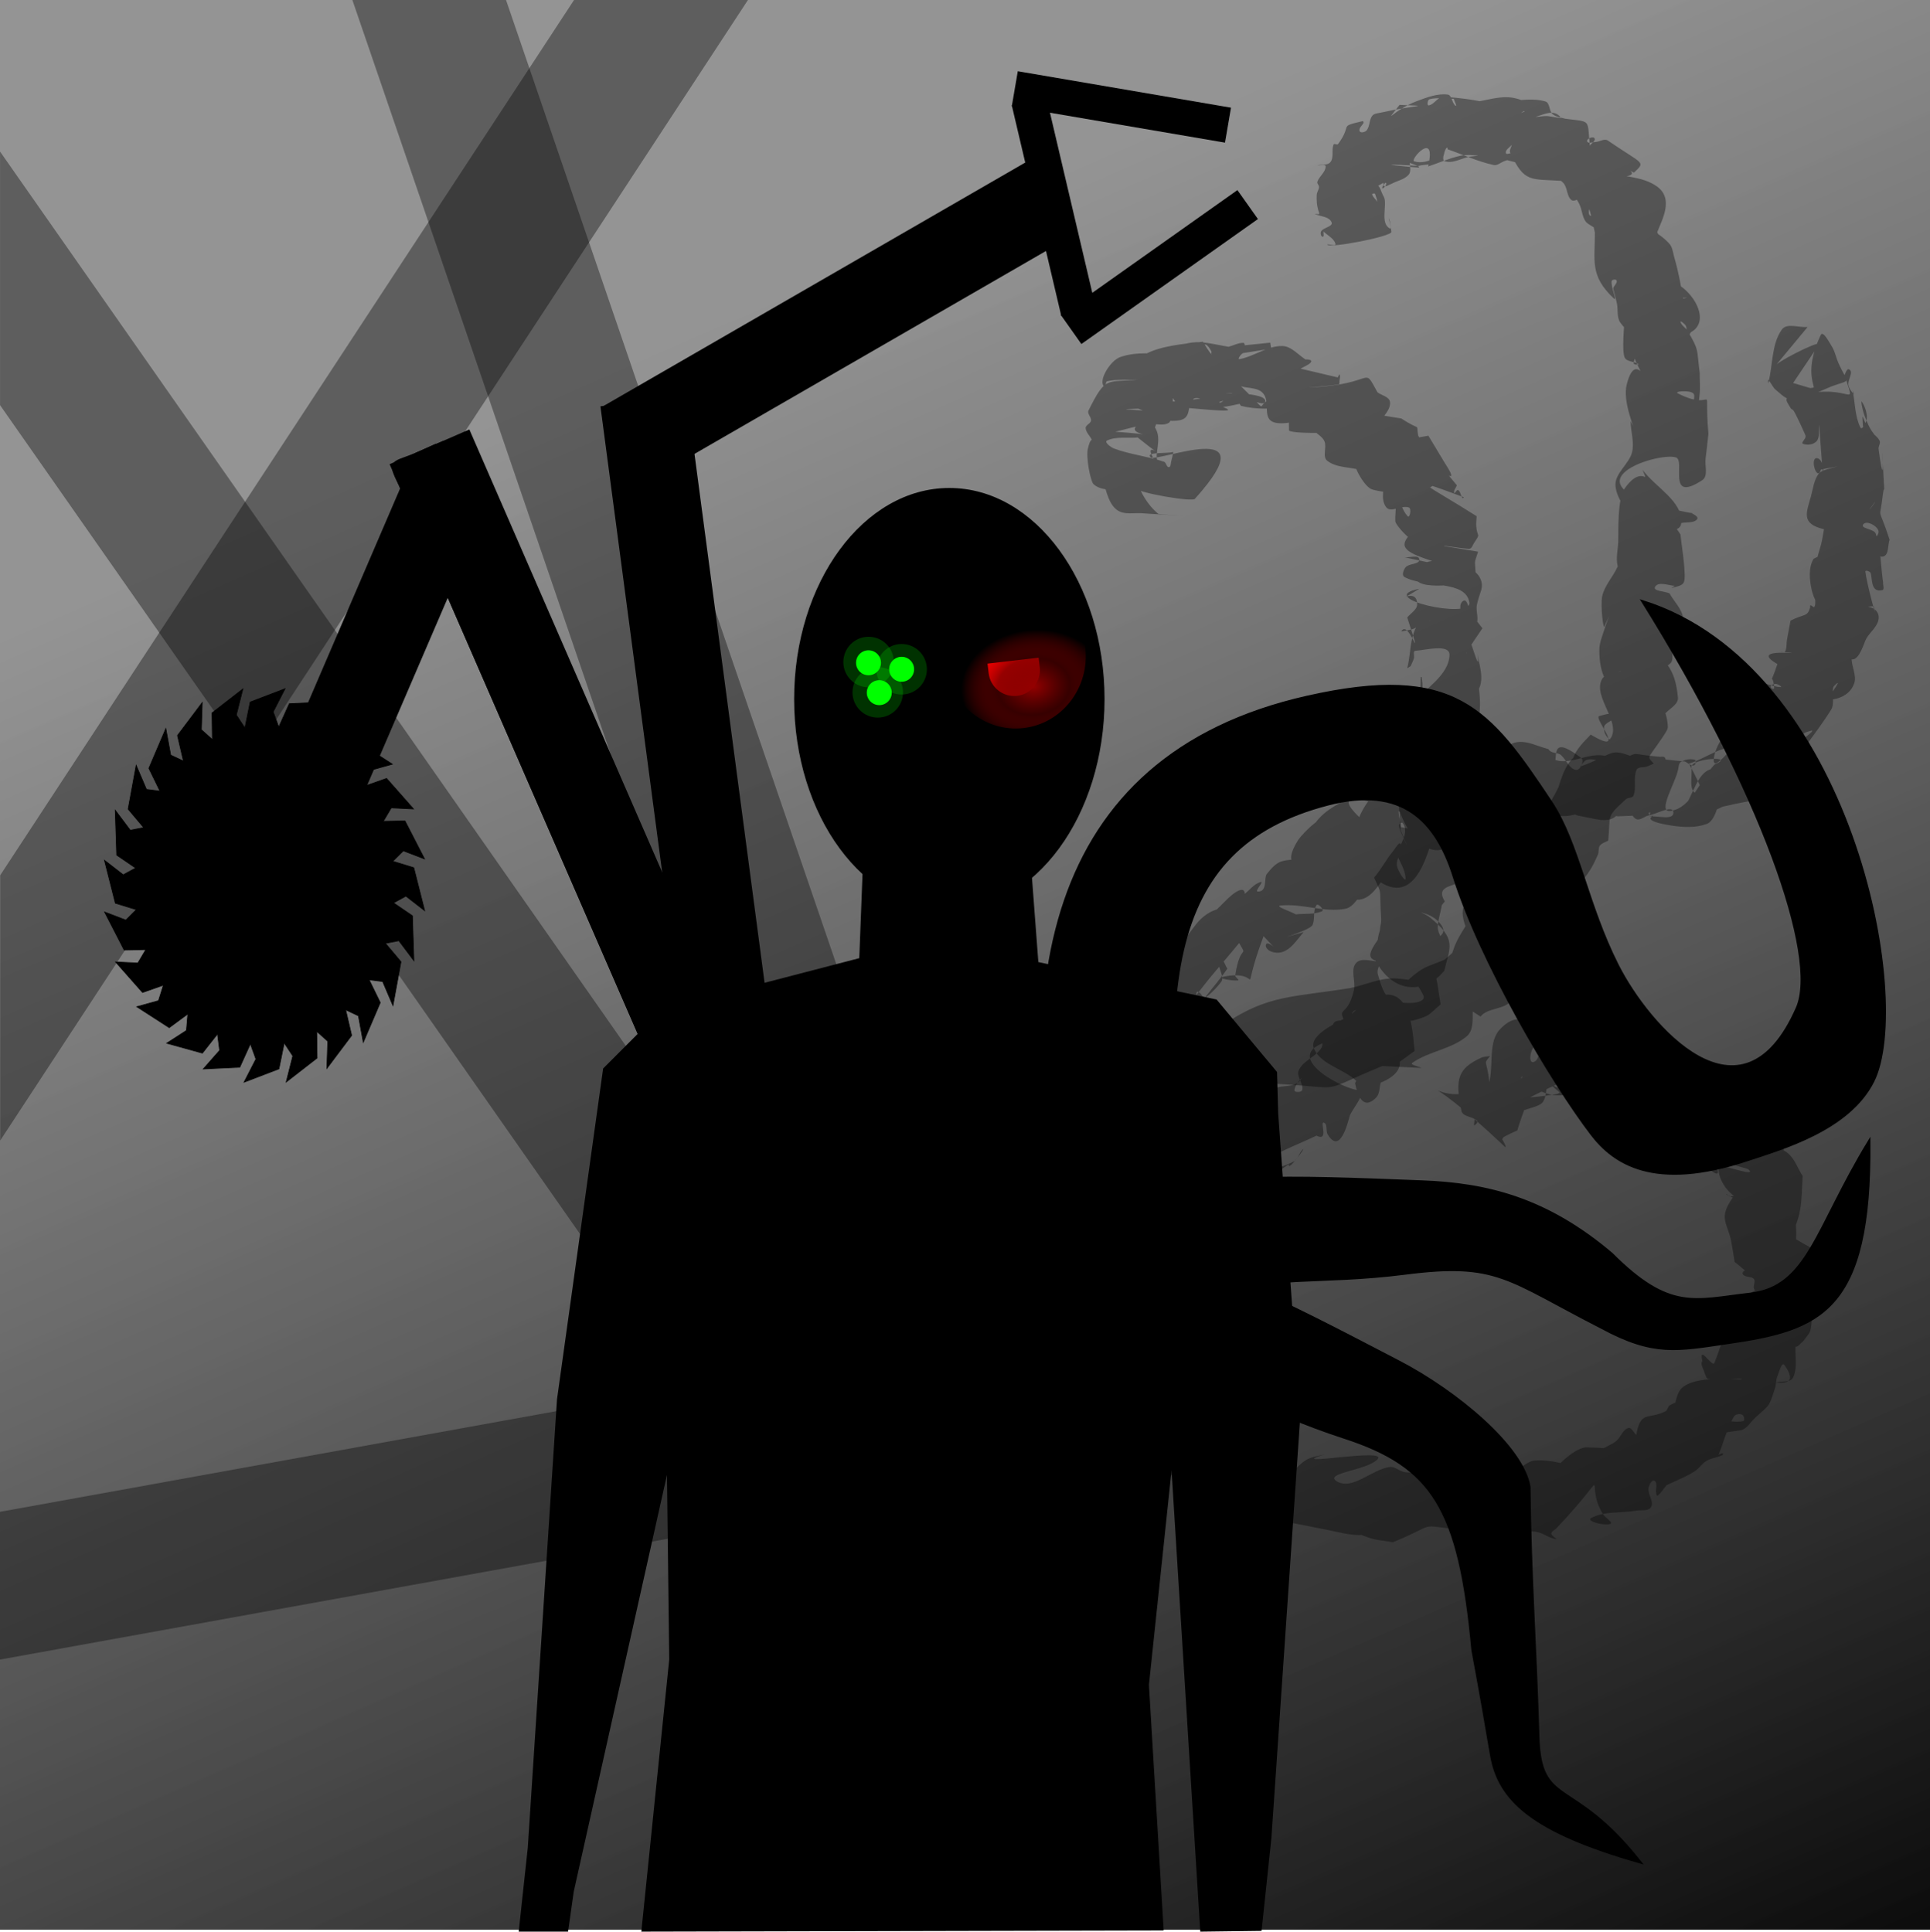 <?xml version="1.0" encoding="UTF-8" standalone="no"?>
<!-- Created with Inkscape (http://www.inkscape.org/) -->

<svg
   xmlns:dc="http://purl.org/dc/elements/1.1/"
   xmlns:cc="http://creativecommons.org/ns#"
   xmlns:rdf="http://www.w3.org/1999/02/22-rdf-syntax-ns#"
   xmlns:svg="http://www.w3.org/2000/svg"
   xmlns="http://www.w3.org/2000/svg"
   xmlns:xlink="http://www.w3.org/1999/xlink"
   xmlns:sodipodi="http://sodipodi.sourceforge.net/DTD/sodipodi-0.dtd"
   xmlns:inkscape="http://www.inkscape.org/namespaces/inkscape"
   width="130.428mm"
   height="130.561mm"
   viewBox="0 0 130.428 130.561"
   version="1.1"
   id="svg8"
   inkscape:version="0.92.1 r15371"
   sodipodi:docname="darkness.svg">
  <defs
     id="defs2">
    <linearGradient
       id="linearGradient4803"
       inkscape:collect="always">
      <stop
         id="stop4797"
         offset="0"
         style="stop-color:#000000;stop-opacity:0.948" />
      <stop
         id="stop4801"
         offset="1"
         style="stop-color:#333333;stop-opacity:0.526" />
    </linearGradient>
    <radialGradient
       inkscape:collect="always"
       xlink:href="#linearGradient4577-7"
       id="radialGradient4579-0"
       cx="4078"
       cy="3115.5"
       fx="4078"
       fy="3115.5"
       r="543.213"
       gradientTransform="matrix(0.009,-0.001,7.8900439e-4,0.007,64.987,74.783)"
       gradientUnits="userSpaceOnUse" />
    <linearGradient
       inkscape:collect="always"
       id="linearGradient4577-7">
      <stop
         style="stop-color:#940000;stop-opacity:1"
         offset="0"
         id="stop4573" />
      <stop
         id="stop4581"
         offset="0.5"
         style="stop-color:#570000;stop-opacity:0.624" />
      <stop
         style="stop-color:#ff0000;stop-opacity:0;"
         offset="1"
         id="stop4575" />
    </linearGradient>
    <linearGradient
       inkscape:collect="always"
       xlink:href="#linearGradient4803"
       id="linearGradient4788"
       x1="163.647"
       y1="175.739"
       x2="110.728"
       y2="55.468"
       gradientUnits="userSpaceOnUse" />
    <clipPath
       clipPathUnits="userSpaceOnUse"
       id="clipPath4997">
      <rect
         style="fill:#000000;fill-opacity:0.365;stroke:none;stroke-width:0.265"
         id="rect4999"
         width="130.511"
         height="130.344"
         x="34.31"
         y="46.084"
         transform="matrix(0.836,-0.549,0.548,0.836,0,0)" />
    </clipPath>
    <clipPath
       clipPathUnits="userSpaceOnUse"
       id="clipPath5001">
      <rect
         style="fill:#000000;fill-opacity:0.365;stroke:none;stroke-width:0.265"
         id="rect5003"
         width="130.372"
         height="130.483"
         x="34.274"
         y="46.133"
         transform="matrix(0.946,0.323,-0.324,0.946,0,0)" />
    </clipPath>
    <clipPath
       clipPathUnits="userSpaceOnUse"
       id="clipPath5005">
      <rect
         style="fill:#000000;fill-opacity:0.365;stroke:none;stroke-width:0.265"
         id="rect5007"
         width="130.342"
         height="130.513"
         x="34.266"
         y="46.143"
         transform="matrix(0.82,0.573,-0.573,0.82,0,0)" />
    </clipPath>
    <clipPath
       clipPathUnits="userSpaceOnUse"
       id="clipPath5009">
      <rect
         style="fill:#000000;fill-opacity:0.365;stroke:none;stroke-width:0.265"
         id="rect5011"
         width="130.428"
         height="130.428"
         x="34.288"
         y="46.113"
         transform="rotate(100.258)" />
    </clipPath>
  </defs>
  <sodipodi:namedview
     id="base"
     pagecolor="#ffffff"
     bordercolor="#666666"
     borderopacity="1.0"
     inkscape:pageopacity="0.0"
     inkscape:pageshadow="2"
     inkscape:zoom="0.7"
     inkscape:cx="-20.337864"
     inkscape:cy="350.86595"
     inkscape:document-units="mm"
     inkscape:current-layer="layer1"
     showgrid="false"
     inkscape:object-paths="true"
     inkscape:snap-global="true"
     inkscape:window-width="1536"
     inkscape:window-height="801"
     inkscape:window-x="-8"
     inkscape:window-y="-8"
     inkscape:window-maximized="1"
     showguides="true"
     inkscape:guide-bbox="true"
     fit-margin-top="0"
     fit-margin-left="0"
     fit-margin-right="0"
     fit-margin-bottom="0" />
  <g
     inkscape:label="Layer 1"
     inkscape:groupmode="layer"
     id="layer1"
     style="display:inline"
     transform="translate(-34.288,-46.113)">
    <rect
       style="fill:url(#linearGradient4788);fill-opacity:1;stroke:none;stroke-width:0.265"
       id="rect3695"
       width="130.428"
       height="130.428"
       x="34.288"
       y="46.113" />
    <ellipse
       id="path3691"
       cx="98.444"
       cy="93.365"
       rx="10.489"
       ry="14.269"
       style="stroke-width:0.281" />
    <path
       style="fill:#000000;stroke:#000000;stroke-width:0.265px;stroke-linecap:butt;stroke-linejoin:miter;stroke-opacity:1"
       d="m 92.764,103.764 -0.278,7.216 -13.374,3.475 -3.939,3.939 -3.11,22.309 -1.435,22.022 -0.54,8.285 -0.598,5.53 h 3.073 l 0.37,-2.603 6.547,-29.273 0.166,13.622 -1.871,18.254 33.558,-0.076 1.454,-0.003 -0.988,-16.466 1.696,-16.085 2.031,32.63 3.898,-0.05 0.653,-6.149 1.946,-28.426 -1.487,-20.512 -0.078,-2.784 -4.025,-4.827 -12.099,-2.542 -0.567,-7.504 z"
       id="path3741"
       inkscape:connector-curvature="0"
       sodipodi:nodetypes="ccccccccccccccccccccccccccc" />
    <path
       style="fill:#000000;stroke:#000000;stroke-width:0.189"
       d="m 114.984,132.196 c -4.183,4e-4 -2.413,0.029 -8.319,-0.243 -4.512,-18.888 -1.855,-34.699 15.953,-38.722 9.966,-2.252 12.295,0.805 16.476,7.1 1.847,2.782 2.417,6.914 4.504,11.038 2.081,4.112 8.399,11.413 12.144,2.881 1.537,-3.503 -2.473,-14.714 -10.424,-27.471 14.053,4.446 18.287,26.97 15.538,32.418 -1.635,3.241 -6.072,4.511 -8.485,5.309 -6.311,2.088 -9.017,0.218 -10.51,-1.736 -2.707,-3.542 -7.497,-11.677 -9.303,-17.4 -1.193,-3.78 -3.475,-6.216 -8.543,-4.903 -11.254,2.915 -11.886,12.788 -9.03,31.729 z"
       id="rect3756"
       inkscape:connector-curvature="0"
       sodipodi:nodetypes="ccsssscsssssc" />
    <path
       sodipodi:nodetypes="ccscscscsc"
       inkscape:connector-curvature="0"
       id="path3759"
       d="m 99.928,148.475 c -2.543,-3.321 -1.49,-1.898 -4.863,-6.754 12.257,-15.063 17.558,-11.982 33.755,-3.558 3.872,2.014 8.364,5.738 8.805,8.455 0.063,5.945 0.446,11.289 0.598,16.804 0.136,4.976 2.28,2.699 6.887,8.545 -7.253,-2.071 -9.515,-4.189 -10.033,-7.226 -0.365,-2.137 -0.692,-4.038 -1.262,-7.114 -0.886,-9.575 -2.686,-12.417 -8.694,-14.37 -11.057,-3.593 -11.887,-8.562 -25.193,5.217 z"
       style="fill:#000000;stroke:#000000;stroke-width:0.189" />
    <rect
       style="fill:#000000;stroke:#000000;stroke-width:0.265"
       id="rect3761"
       width="5.613"
       height="76.172"
       x="24.775"
       y="95.378"
       transform="rotate(-23.53)"
       inkscape:transform-center-x="6.7899725"
       inkscape:transform-center-y="-12.35873" />
    <path
       transform="rotate(-156.74)"
       style="fill:#000000;stroke:#000000;stroke-width:0.176"
       inkscape:transform-center-x="26.453779"
       inkscape:transform-center-y="-31.511651"
       d="m -93.38,-78.061 h 5.701 v 32.156 l -0.975,1.074 h -3.454 l -1.272,-1.244 z"
       id="rect3767"
       inkscape:connector-curvature="0"
       sodipodi:nodetypes="ccccccc" />
    <rect
       style="fill:#000000;stroke:#000000;stroke-width:0.074"
       id="rect3769"
       width="2.323"
       height="14.543"
       x="-118.618"
       y="47.581"
       transform="rotate(-125.3)"
       inkscape:transform-center-x="-2.9362821"
       inkscape:transform-center-y="3.1773896" />
    <rect
       transform="rotate(-80.3)"
       y="110.214"
       x="-35.194"
       height="14.543"
       width="2.323"
       id="rect3771"
       style="fill:#000000;stroke:#000000;stroke-width:0.074"
       inkscape:transform-center-x="-2.4460355"
       inkscape:transform-center-y="-6.8855639" />
    <rect
       style="fill:#000000;stroke:#000000;stroke-width:0.074"
       id="rect3773"
       width="2.323"
       height="14.543"
       x="87.804"
       y="75.34"
       transform="rotate(-13.222)"
       inkscape:transform-center-x="3.0756238"
       inkscape:transform-center-y="-0.26416599" />
    <line
       inkscape:label="eyepatch-top"
       class="fil3 str0"
       x1="100.45"
       y1="91.441"
       x2="91.831"
       y2="86.468"
       id="line20-9"
       style="clip-rule:evenodd;fill:#000000;fill-rule:evenodd;stroke:#000000;stroke-width:0.865;image-rendering:optimizeQuality;shape-rendering:geometricPrecision;text-rendering:geometricPrecision" />
    <path
       style="clip-rule:evenodd;fill:#ff0000;fill-rule:evenodd;stroke:#000000;stroke-width:0.865;image-rendering:optimizeQuality;shape-rendering:geometricPrecision;text-rendering:geometricPrecision"
       inkscape:connector-curvature="0"
       id="path3942"
       d="m 104.983,91.167 c 0,0 0,0 0,0 0.139,1.187 -0.717,2.269 -1.904,2.407 -1.187,0.139 -2.269,-0.717 -2.407,-1.904 l -0.126,-1.082 4.311,-0.504 z"
       class="fil2 str0"
       inkscape:label="eyepatch-eye" />
    <circle
       r="0.927"
       cy="82.289"
       cx="103.15"
       id="path3959"
       style="clip-rule:evenodd;fill:#00ff00;fill-rule:evenodd;stroke:#000000;stroke-width:0.167;image-rendering:optimizeQuality;shape-rendering:geometricPrecision;text-rendering:geometricPrecision"
       transform="rotate(5.23)" />
    <circle
       style="clip-rule:evenodd;fill:#00ff00;fill-rule:evenodd;stroke:#000000;stroke-width:0.167;image-rendering:optimizeQuality;shape-rendering:geometricPrecision;text-rendering:geometricPrecision"
       id="circle3961"
       cx="101.789"
       cy="84.001"
       r="0.927"
       transform="rotate(5.23)" />
    <circle
       r="0.927"
       cy="82.056"
       cx="100.88"
       id="circle3963"
       style="clip-rule:evenodd;fill:#00ff00;fill-rule:evenodd;stroke:#000000;stroke-width:0.167;image-rendering:optimizeQuality;shape-rendering:geometricPrecision;text-rendering:geometricPrecision"
       transform="rotate(5.23)" />
    <path
       inkscape:label="eyepatch-glow"
       class="fil2 str0"
       d="m 107.632,89.886 c 0,0 0,0 0,0 0.314,2.689 -1.56,5.132 -4.17,5.437 -2.61,0.305 -4.997,-1.64 -5.311,-4.329 l -0.287,-2.451 9.481,-1.108 z"
       id="path4541-5"
       inkscape:connector-curvature="0"
       style="clip-rule:evenodd;fill:url(#radialGradient4579-0);fill-opacity:1;fill-rule:evenodd;stroke:none;stroke-width:0.865;image-rendering:optimizeQuality;shape-rendering:geometricPrecision;text-rendering:geometricPrecision" />
    <circle
       style="clip-rule:evenodd;fill:#00ff00;fill-opacity:0.196;fill-rule:evenodd;stroke:none;stroke-width:0.307;image-rendering:optimizeQuality;shape-rendering:geometricPrecision;text-rendering:geometricPrecision"
       id="circle3971"
       cx="103.15"
       cy="82.289"
       r="1.707"
       transform="rotate(5.23)" />
    <circle
       r="1.707"
       cy="82.006"
       cx="100.882"
       id="circle4778"
       style="clip-rule:evenodd;fill:#00ff00;fill-opacity:0.196;fill-rule:evenodd;stroke:none;stroke-width:0.307;image-rendering:optimizeQuality;shape-rendering:geometricPrecision;text-rendering:geometricPrecision"
       transform="rotate(5.23)" />
    <circle
       style="clip-rule:evenodd;fill:#00ff00;fill-opacity:0.196;fill-rule:evenodd;stroke:none;stroke-width:0.307;image-rendering:optimizeQuality;shape-rendering:geometricPrecision;text-rendering:geometricPrecision"
       id="circle4780"
       cx="101.685"
       cy="83.99"
       r="1.707"
       transform="rotate(5.23)" />
    <g
       id="g4851"
       style="fill:#000000;fill-opacity:0.366"
       transform="translate(0.267,0.802)">
      <path
         inkscape:connector-curvature="0"
         d="m 114.136,124.476 c 0.349,-0.442 0.601,-0.984 1.048,-1.327 0.328,-0.251 0.814,-0.188 1.18,-0.379 0.388,-0.202 0.625,-0.684 1.051,-0.785 0.771,-0.182 1.585,-0.066 2.376,-0.026 0.089,0.005 0.296,0.118 0.216,0.159 -0.867,0.44 -1.801,0.735 -2.702,1.102 -0.075,-0.377 -0.331,-0.763 -0.224,-1.132 0.112,-0.384 0.512,-0.619 0.81,-0.885 0.552,-0.493 1.002,-1.27 1.732,-1.386 1.047,-0.166 2.159,0.169 3.121,0.615 0.273,0.127 0.395,0.754 0.128,0.894 -1.127,0.59 -2.46,0.648 -3.69,0.972 0.057,-0.261 0.139,-0.517 0.171,-0.782 0.113,-0.929 -0.345,-1.547 0.604,-2.491 0.43,-0.428 1.247,-0.171 1.746,-0.517 0.809,-0.562 -0.478,-1.046 0.453,-0.597 -0.22,0.361 -0.61,0.663 -0.661,1.082 -0.021,0.176 0.493,0.163 0.531,-0.01 0.096,-0.441 -0.424,-0.922 -0.237,-1.333 0.294,-0.647 1.133,-0.899 1.523,-1.494 0.221,-0.338 -0.115,-0.987 0.235,-1.189 0.286,-0.165 0.524,0.4 0.787,0.6 -5.087,1.021 2.299,4.271 1.683,3.226 -0.696,-1.182 -2.632,-1.34 -3.197,-2.59 -0.44,-0.973 1.797,-1.864 2.329,-2.202 0.19,-0.121 0.348,-0.287 0.522,-0.43 -1.152,0.292 0.886,3.713 0.412,2.871 -2.28,-4.05 -1.176,-1.647 -0.567,-4.197 0.144,-0.602 -0.266,-1.394 0.153,-1.849 0.37,-0.403 1.093,-0.068 1.639,-0.101 -0.058,0.287 -0.261,0.582 -0.175,0.862 0.198,0.642 0.371,1.479 0.981,1.76 0.641,0.295 2.398,0.29 2.09,-0.345 -1.635,-3.37 -4.799,-1.272 -3.082,-3.725 0.202,-0.289 0.492,-0.505 0.738,-0.758 0.363,0.779 -0.013,1.843 0.498,2.537 0.248,0.336 1.518,0.503 1.237,0.194 -0.612,-0.674 -1.868,-0.63 -2.341,-1.408 -0.36,-0.593 0.161,-1.378 0.229,-2.068 0.036,-0.371 0.055,-0.743 0.083,-1.114 1.64,0.178 -0.07,2.347 -0.17,2.257 -0.257,-0.233 -0.013,-0.694 -0.035,-1.041 -0.147,-2.29 0.111,-1.512 -0.482,-2.82 0.478,-0.537 0.796,-1.197 1.256,-1.747 0.159,-0.19 0.464,-0.75 0.536,-0.513 0.144,0.472 -0.32,0.972 -0.248,1.46 0.05,0.342 0.603,1.201 0.588,0.855 -0.026,-0.605 -0.417,-1.138 -0.625,-1.706 0.216,-0.497 0.9,-1.377 0.43,-2.031 -0.058,-0.08 -0.265,0.05 -0.257,0.148 0.029,0.337 0.23,0.636 0.353,0.951 0.051,0.13 0.218,0.513 0.168,0.383 -0.133,-0.347 -0.278,-0.689 -0.417,-1.034 -0.297,-5.752 -0.797,-1.734 0.059,-2.155 0.083,-0.041 0.145,-0.217 0.223,-0.166 0.096,0.063 0.052,0.226 0.043,0.34 -0.004,0.052 -0.037,0.158 -0.082,0.133 -0.183,-0.104 -0.304,-0.291 -0.456,-0.437 0.648,-0.406 0.144,-1.398 0.532,-1.948 0.131,-0.186 0.476,-0.221 0.518,-0.445 0.064,-0.346 -0.156,-0.686 -0.244,-1.027 -0.249,-0.96 -0.083,-0.597 -0.792,-1.346 0.316,0.069 0.708,-0.012 0.947,0.206 1.249,1.143 0.273,6.669 0.617,-3.463 7.9e-4,-0.024 0.07,-0.021 0.072,0.003 0.031,0.277 0.091,0.565 0.022,0.835 -0.066,0.259 -0.275,0.459 -0.412,0.689 -0.203,0.134 -0.452,0.216 -0.61,0.401 -0.096,0.112 0.315,-0.054 0.409,-0.167 0.877,-1.041 2.411,-1.891 2.469,-3.251 0.033,-0.778 -1.542,-0.361 -2.318,-0.292 -0.17,0.015 -0.04,0.341 -0.089,0.505 -0.055,0.183 -0.148,0.353 -0.223,0.53 -0.3,0.176 -0.236,0.212 -0.178,-0.069 0.173,-0.826 0.146,-1.72 0.514,-2.48 0.157,-0.323 1.29,-0.612 0.941,-0.525 -1.43,0.697 -0.777,0.507 -1.904,0.731 0.364,-0.691 0.979,1.115 0.931,0.724 -0.177,-0.556 -0.353,-1.113 -0.53,-1.669 0.223,-0.296 0.666,-0.518 0.669,-0.889 0.011,-1.324 -1.908,0.237 0.146,-1.053 -3.159,0.614 3.547,2.099 3.383,0.94 -0.221,-1.561 -3.018,-0.976 -4.396,-1.741 -0.192,-0.107 -0.056,-0.485 0.086,-0.653 0.231,-0.272 0.966,-0.183 0.925,-0.537 -0.039,-0.335 -0.669,-0.094 -1.003,-0.14 8.949,1.916 2.116,0.595 0.52,-0.271 -1.156,-0.627 -0.026,-1.178 0.089,-1.672 0.064,-0.276 -0.65,-0.746 0.143,-0.136 0.671,0.409 2.503,0.613 2.013,1.228 -0.933,1.173 -2.969,-0.746 -3.364,-1.505 -0.081,-0.156 0.091,-1.829 0.091,-1.871 0.243,0.487 0.357,1.064 0.729,1.46 0.136,0.145 0.27,-0.513 0.087,-0.591 -0.473,-0.2 -1.227,0.383 -1.542,-0.024 -0.423,-0.546 -0.111,-1.381 -0.082,-2.072 0.009,-0.211 0.063,-0.764 0.197,-0.601 0.302,0.37 0.286,0.912 0.429,1.368 5.804,-2.431 2.476,0.181 1.855,0.223 -1.11,0.075 -2.264,0.186 -3.335,-0.114 -0.5,-0.14 -1.276,-1.487 -1.25,-2.063 0.005,-0.122 0.232,0.075 0.348,0.112 -0.494,-3.317 2.479,1.093 1.779,1.117 -0.574,0.02 -1.101,-0.326 -1.653,-0.482 -0.757,-0.214 -1.657,-0.142 -2.274,-0.63 -0.347,-0.275 -0.012,-0.909 -0.187,-1.316 -0.125,-0.292 -0.445,-0.453 -0.668,-0.679 0.094,-0.229 2.243,-5.893 2.817,-0.013 0.009,0.097 -4.225,0.255 -4.542,-0.033 -0.065,-2.106 0.396,-1.351 -1.024,-2.446 1.172,0.274 2.358,0.494 3.517,0.822 0.058,0.016 0.075,0.158 0.019,0.18 -0.922,0.37 -1.835,0.883 -2.826,0.947 -1.86,0.12 -0.767,-1.332 -1.476,-2.058 -0.354,-0.362 -0.969,-0.29 -1.454,-0.435 2.733,2.648 -0.218,0.554 3.997,0.658 0.39,0.01 -0.534,0.662 -0.919,0.726 -1.012,0.169 -2.081,0.183 -3.078,-0.06 -0.741,-0.957 -0.3,-0.855 -1.063,-0.844 0.667,0.04 1.347,-0.015 2.001,0.121 0.268,0.056 0.778,0.179 0.693,0.439 -0.087,0.265 -0.559,-0.025 -0.837,0.002 -1.412,0.137 -2.229,0.712 -3.352,0.04 -0.091,-0.055 -0.114,-0.179 -0.172,-0.268 0.448,0.097 0.896,0.195 1.344,0.292 0.058,-0.039 0.243,-0.131 0.174,-0.118 -1.495,0.282 2.96,0.972 -2.348,0.478 -1.122,-0.105 -1.031,-1.12 -1.05,-0.398 -0.738,-0.036 0.162,0.013 1.812,-0.229 0.135,-0.02 -0.312,-0.09 -0.409,0.006 -0.598,0.591 0.077,1.51 -1.44,1.492 -0.812,-0.01 -1.528,-0.55 -2.292,-0.825 -1.307,0.047 -1.28,0.022 1.711,0.207 0.119,0.007 0.309,-0.125 0.358,-0.016 0.106,0.234 0.204,0.638 -0.016,0.77 -0.408,0.243 -0.954,0.009 -1.422,0.086 -0.739,0.122 -1.458,0.341 -2.188,0.511 5.236,0.385 -1.405,0.337 2.791,-0.99 0.265,-0.084 -0.086,0.549 -0.145,0.82 -0.031,0.14 -0.029,0.305 -0.125,0.411 -0.044,0.049 -0.071,-0.112 -0.088,-0.176 -0.069,-0.266 -0.111,-0.537 -0.166,-0.806 0.904,0.743 0.601,1.473 0.531,2.328 -0.015,0.191 0.105,0.737 10e-4,0.575 -1.46,-2.267 1.653,0.585 -1.286,-1.772 -0.69,0.069 -1.442,-0.09 -2.069,0.205 -0.218,0.103 0.252,0.459 0.479,0.544 1.09,0.406 2.272,0.519 3.373,0.893 0.154,0.052 0.163,0.376 0.326,0.364 0.143,-0.011 0.118,-0.263 0.159,-0.4 0.06,-0.205 0.095,-0.416 0.143,-0.624 -0.511,0.118 -1.908,-0.013 -1.533,0.354 0.402,0.394 8.077,-2.827 3.003,2.793 -0.05,0.282 -4.041,-0.419 -3.992,-0.702 v 0 c -0.07,-1.688 -0.077,0.428 1.507,1.738 0.055,0.045 5.319,0.358 -0.932,-0.031 -0.622,-0.079 -1.366,0.139 -1.867,-0.238 -0.55,-0.413 -0.687,-1.2 -0.915,-1.85 -0.121,-0.346 -0.483,-1.077 -0.117,-1.094 1.437,-0.066 2.84,0.499 4.22,0.906 0.129,0.038 -0.215,0.162 -0.322,0.244 -0.856,0.191 -1.711,0.383 -2.567,0.574 -0.63,-0.178 -1.421,-0.076 -1.89,-0.533 -0.191,-0.186 -0.533,-1.851 -0.362,-2.43 0.062,-0.211 0.136,-0.619 0.347,-0.56 1.094,0.306 0.536,0.731 0.291,0.968 -0.131,-0.326 -0.247,-0.658 -0.392,-0.979 -0.121,-0.267 -0.396,-0.488 -0.406,-0.782 -0.007,-0.204 0.33,-0.293 0.362,-0.494 0.038,-0.233 -0.276,-0.475 -0.171,-0.686 1.168,-2.344 1.189,-1.888 3.323,-2.091 -0.687,0.037 -1.388,-0.035 -2.06,0.111 -0.136,0.029 -0.067,0.458 -0.179,0.376 -0.482,-0.351 0.372,-1.771 1.06,-2.012 1.074,-0.378 2.273,-0.236 3.41,-0.179 0.19,0.009 0.288,0.248 0.431,0.371 -2.756,0.158 -0.866,-0.278 -2.522,0.72 -0.345,0.208 0.066,-0.945 0.423,-1.132 1.042,-0.548 2.603,-0.678 3.84,-0.817 0.201,0.288 0.357,0.612 0.602,0.863 0.182,0.186 -0.155,-0.608 -0.409,-0.665 -0.546,-0.124 -1.109,0.209 -1.669,0.194 -0.106,-0.003 0.117,-0.204 0.219,-0.232 0.351,-0.096 0.722,-0.147 1.085,-0.125 0.645,0.039 1.276,0.204 1.913,0.306 0.333,-0.089 0.654,-0.268 0.999,-0.266 0.092,5.3e-4 0.137,0.234 0.053,0.272 -0.636,0.294 -1.315,0.515 -2.006,0.63 -0.108,0.018 -0.285,-0.203 -0.194,-0.264 0.308,-0.205 0.698,-0.257 1.063,-0.317 0.96,-0.157 1.932,-0.222 2.899,-0.333 0.029,0.132 0.025,0.276 0.087,0.396 0.018,0.034 0.076,-0.007 0.114,-0.011 -0.677,0.107 -1.354,0.213 -2.032,0.32 -0.152,0.049 -0.407,0.438 -0.25,0.409 0.993,-0.18 1.884,-0.903 2.893,-0.888 0.636,0.01 1.1,0.638 1.65,0.957 -0.499,-0.074 0.952,-0.14 -0.041,0.378 -0.567,0.296 -1.175,0.66 -1.814,0.626 -0.251,-0.014 0.171,-0.473 0.257,-0.71 1.233,0.291 2.466,0.582 3.699,0.872 0.043,-0.061 0.101,-0.251 0.13,-0.182 0.058,0.136 -0.005,0.296 -0.018,0.444 -0.006,0.068 0.027,0.188 -0.041,0.202 -0.624,0.132 -2.538,0.238 -1.901,0.21 4.474,-0.2 3.47,-1.548 4.515,0.332 0.281,0.214 0.79,0.293 0.844,0.643 0.066,0.429 -0.304,0.826 -0.563,1.175 -0.127,0.171 -0.342,0.369 -0.55,0.324 -0.349,-0.074 -0.626,-0.364 -0.868,-0.627 -0.049,-0.053 0.103,-0.133 0.174,-0.126 0.863,0.08 1.715,0.253 2.572,0.38 1.412,0.925 0.974,0.239 1.135,1.12 0.021,0.114 0.196,0.291 0.089,0.335 -0.682,0.285 -1.422,0.425 -2.154,0.527 -0.246,0.034 -0.974,-0.055 -0.736,-0.125 1.139,-0.337 2.331,-0.461 3.497,-0.692 0.362,0.602 0.728,1.201 1.086,1.805 0.165,0.279 1.156,1.697 -0.424,0.366 -0.372,-0.313 -0.425,-0.808 -0.082,-0.42 0.462,0.522 0.897,1.068 1.346,1.601 -0.062,0.172 -0.231,0.34 -0.186,0.517 0.027,0.107 0.173,-0.253 0.268,-0.195 0.175,0.107 0.168,0.379 0.294,0.54 0.021,0.027 0.117,-0.045 0.085,-0.057 -4.231,-1.581 -2.413,-0.799 0.876,1.284 -0.009,0.228 -0.045,0.456 -0.027,0.684 0.063,0.791 0.324,0.416 -0.137,1.105 -0.101,0.151 -0.168,0.42 -0.349,0.417 -0.87,-0.016 -9.384,-1.458 0.608,0.192 -0.283,0.911 -0.215,0.435 -0.163,1.51 0.011,0.217 0.253,0.656 0.035,0.651 -1.398,-0.031 -4.397,0.63 -4.129,-0.742 0.295,-1.513 4.966,-0.837 4.481,1.142 -0.103,0.355 -0.246,0.701 -0.309,1.065 -0.079,0.451 0.212,1.048 -0.116,1.368 -0.465,0.454 -1.416,-1.307 -0.8,-1.671 0.295,-0.174 0.35,0.588 0.546,0.869 0.236,0.339 0.499,0.658 0.749,0.987 -0.511,0.761 -1.561,2.205 -1.727,3.06 -0.045,0.231 0.557,-0.129 0.609,-0.359 0.174,-0.771 -0.09,-1.587 0.009,-2.371 0.066,-0.527 1.046,3.278 0.766,1.397 0.162,0.954 0.721,2.274 -0.51,2.991 -0.843,0.491 -2.712,1.659 -2.843,0.693 -0.198,-1.471 1.455,-2.612 2.433,-3.728 0.422,-0.482 0.97,2.919 0.963,1.665 0.042,0.694 0.181,1.389 0.126,2.082 -0.049,0.611 -0.075,1.292 -0.436,1.787 -2.056,2.822 -3.133,-6.58 -0.438,-2.882 0.297,0.408 0.092,1.005 0.139,1.508 0.747,1.874 1.053,1.782 0.332,3.947 -0.967,2.907 -0.195,-1.113 -1.514,1.054 -0.137,0.225 2.396,0.841 0.206,-0.762 0.028,-0.057 0.06,-0.229 0.084,-0.17 0.096,0.232 0.053,0.507 0.151,0.739 0.157,0.374 0.488,0.668 0.604,1.057 0.108,0.36 0.19,0.777 0.051,1.126 -0.137,0.341 -2.226,2.416 -0.858,-0.692 -1.969,-0.977 0.115,0.057 0.115,0.057 0.426,0.567 0.662,1.785 0.695,2.519 0.015,0.32 0.23,0.805 -0.051,0.959 -0.256,0.141 -0.448,-0.374 -0.672,-0.562 -0.302,-0.419 -0.795,-0.753 -0.906,-1.257 -0.08,-0.36 0.715,0.408 0.798,0.767 0.125,0.542 -0.351,1.107 -0.24,1.653 0.063,0.309 0.751,0.318 0.706,0.63 -0.091,0.635 -1.896,0.296 -1.132,1.556 -0.275,0.251 -0.574,1.025 -0.826,0.752 -0.368,-0.398 0.037,-1.084 0.018,-1.626 -0.003,-0.074 -0.137,-0.256 -0.082,-0.206 0.253,0.229 0.64,0.419 0.69,0.757 0.101,0.688 -0.271,1.373 -0.277,2.068 -0.003,0.284 0.167,0.542 0.25,0.813 -2.246,0.071 1.267,0.184 -0.281,-1.272 -0.739,-0.695 -1.943,-0.598 -2.875,-1.001 -0.756,-0.327 1.704,0.257 2.347,0.772 1.865,1.495 1.384,2.001 0.996,3.637 -0.179,0.175 -0.337,0.375 -0.537,0.526 -1.299,0.983 -3.135,0.814 -4.215,-1.44 -0.349,-0.728 1.444,-1.128 2.23,-0.944 2.013,0.47 2.01,2.699 2.278,4.116 -0.791,0.68 -0.723,0.777 -1.72,1.054 -0.127,0.035 -0.295,0.092 -0.395,0.006 -0.588,-0.508 -2.357,-1.66 -1.581,-1.714 1.808,-0.125 1.827,3.014 1.937,3.804 -0.445,0.325 -0.887,0.653 -1.335,0.974 -0.236,0.169 -0.428,0.541 -0.715,0.496 -0.221,-0.034 -0.039,-0.489 -0.205,-0.639 -1.014,-0.912 -3.09,-1.122 -3.256,-2.475 -0.202,-1.644 7.493,2.044 3.22,3.786 -0.099,0.332 -0.058,0.746 -0.297,0.996 -0.947,0.988 -1.306,-0.319 -1.435,-0.949 -0.017,-0.084 0.993,-1.606 0.524,0.479 -0.138,0.615 -0.583,1.117 -0.874,1.676 -0.147,0.529 -0.661,2.694 -1.499,1.302 -0.144,-0.239 0.006,-0.698 -0.255,-0.797 -0.316,-0.12 0.376,1.321 -0.507,0.877 -1.114,0.537 -2.289,0.962 -3.341,1.611 -0.222,0.137 -0.643,0.663 -0.382,0.685 0.741,0.062 1.497,-0.21 2.166,-0.534 0.307,-0.148 0.374,-0.577 0.619,-0.813 0.325,-0.314 -1.054,1.589 -0.928,0.987 -0.925,0.642 -1.899,1.218 -2.774,1.926 -0.088,0.071 -0.136,0.354 -0.025,0.338 0.435,-0.062 0.779,-0.46 1.215,-0.509 0.124,-0.014 0.154,0.249 0.1,0.362 -0.125,0.261 -0.348,0.474 -0.581,0.646 -0.351,0.258 -0.765,0.417 -1.147,0.626 -0.207,0.267 -3.981,-2.66 -3.774,-2.927 z"
         id="path4840"
         style="fill:#000000;fill-opacity:0.366;stroke:none;stroke-width:0.265" />
      <path
         inkscape:connector-curvature="0"
         d="m 116.395,140.682 c 1.023,0.299 2.058,0.56 3.068,0.897 0.603,0.201 1.234,0.369 1.767,0.716 0.107,0.07 -0.035,0.261 -0.102,0.369 -0.86,1.382 -3.733,2.853 -2.672,4.086 1.023,1.19 2.482,-1.931 3.819,-2.752 0.395,-0.242 0.886,-0.273 1.328,-0.409 -3.151,0.966 4.325,-0.481 3.506,0.361 -0.727,0.748 -3.642,0.927 -2.757,1.477 1.051,0.654 2.36,-0.795 3.586,-0.962 0.344,-0.047 0.642,0.279 0.983,0.341 0.353,0.064 0.716,0.021 1.074,0.032 -0.174,-0.104 -0.323,-0.272 -0.521,-0.312 -0.121,-0.024 0.141,0.263 0.264,0.26 0.484,-0.011 0.94,-0.241 1.421,-0.3 0.825,-0.101 1.659,-0.26 2.486,-0.178 3.31,0.328 -0.675,0.879 2.102,0.362 -0.277,0.141 -0.52,0.425 -0.83,0.421 -0.155,-0.002 0.03,-0.387 0.179,-0.429 0.4,-0.113 0.842,0.123 1.246,0.027 0.51,-0.122 0.901,-0.636 1.425,-0.665 1.224,-0.067 2.321,0.332 3.436,0.694 -0.929,0.811 -1.565,2.266 -2.787,2.433 -0.707,0.097 0.093,-1.456 0.39,-2.106 0.253,-0.555 1.678,-1.938 2.466,-1.904 0.89,0.039 2.228,-0.03 2.55,0.8 0.267,0.688 -1.475,0.047 -2.212,0.071 0.098,-0.071 0.212,-0.124 0.293,-0.213 0.077,-0.085 0.134,-0.189 0.172,-0.297 0.012,-0.035 -0.06,-0.087 -0.029,-0.108 0.377,-0.255 0.828,-0.395 1.188,-0.674 0.317,-0.246 0.434,-0.765 0.817,-0.883 0.229,-0.071 0.367,0.307 0.55,0.461 0.306,-1.686 0.768,-1.007 1.971,-1.595 0.153,-0.075 0.15,-0.331 0.298,-0.415 0.64,-0.358 0.992,-0.295 1.641,-0.298 -0.355,0.28 -0.666,1.051 -1.065,0.839 -0.411,-0.218 -0.174,-0.971 0.015,-1.396 0.563,-1.267 3.987,-0.858 4.152,-0.894 0.701,-0.153 -1.445,0.092 -2.152,-0.029 -0.148,-0.025 -0.161,-0.253 -0.242,-0.38 -0.051,-0.276 -0.326,-0.607 -0.153,-0.828 -0.257,-1.134 0.606,0.354 0.795,0.16 0.051,-0.052 0.051,-0.136 0.08,-0.202 0.241,-0.546 0.346,-1.179 0.732,-1.636 0.304,-0.36 0.822,-0.462 1.234,-0.693 -0.016,-0.05 -0.025,-0.198 -0.048,-0.151 -0.255,0.516 -0.269,1.178 -0.666,1.595 -0.184,0.193 -0.136,-0.53 -0.097,-0.794 0.076,-0.515 0.137,-1.074 0.436,-1.5 0.911,-1.299 1.235,-0.043 0.924,-0.925 -0.025,-0.086 -0.097,-0.347 -0.076,-0.26 0.076,0.321 0.414,0.677 0.243,0.959 -0.125,0.205 -0.503,-0.254 -0.526,-0.494 -0.019,-0.195 0.435,-0.194 0.439,-0.389 0.011,-0.588 -1.476,0.585 0.099,-0.459 -0.245,-0.163 0.091,-0.6 -0.103,-0.774 -0.199,-0.179 -0.621,-0.076 -0.737,-0.317 -0.078,-0.161 0.248,-0.33 0.427,-0.326 0.12,0.002 0.229,0.391 0.122,0.337 -0.41,-0.206 -0.733,-0.553 -1.099,-0.83 -0.089,-0.517 -0.151,-1.039 -0.267,-1.55 -0.253,-1.116 -0.817,-1.424 0.128,-2.777 0.31,-0.444 0.877,-0.788 1.418,-0.792 0.461,-0.003 -0.695,0.655 -1.136,0.79 -0.241,0.073 -0.481,-0.149 -0.721,-0.223 0.124,-0.054 0.187,0.158 0.29,0.133 0.946,-0.23 2.245,-0.04 2.796,-0.842 0.501,-0.729 0.323,-2.134 -0.416,-2.622 -1.568,-1.035 -2.62,0.784 -3.243,1.618 0.231,0.861 -1.088,-0.442 -0.789,-0.431 0.962,0.037 3.579,1.061 2.856,0.425 -1.181,-0.343 -2.362,-0.686 -3.543,-1.029 -0.087,0.011 -0.184,0.074 -0.261,0.032 -0.342,-0.19 -0.628,-0.467 -0.943,-0.701 -0.395,-0.213 -1.309,-0.563 -0.63,-1.387 0.196,-0.237 0.519,0.372 0.823,0.416 0.703,0.101 2.72,0.406 2.132,0.007 -4.028,-1.218 -2.727,-0.401 -4.351,-1.518 -0.26,-1.818 -0.189,0.128 1.814,0.253 0.382,0.024 0.506,-0.577 0.788,-0.836 0.164,-0.151 -0.214,0.468 -0.433,0.51 -1.112,0.215 -2.272,0.407 -3.391,0.23 -0.458,-0.072 -0.689,-0.62 -1.034,-0.93 -0.029,-0.136 -0.225,-0.409 -0.086,-0.407 1.022,0.014 2.017,0.351 3.035,0.447 0.053,0.005 0.064,-0.187 0.018,-0.159 -0.277,0.168 -0.453,0.497 -0.757,0.609 -0.869,0.321 -1.79,0.849 -2.698,0.666 -0.66,-0.133 -0.91,-0.991 -1.365,-1.487 -0.266,-0.125 -0.912,-0.646 -0.799,-0.374 0.768,1.843 2.701,0.643 4.03,0.619 0.496,-0.009 -0.957,0.356 -1.452,0.329 -3.55,-0.194 -2.957,0.132 -4.431,-1.167 1.048,0.672 0.399,0.334 3.14,-0.193 0.146,-0.028 0.47,-0.365 0.361,-0.264 -0.398,0.368 -0.71,0.907 -1.229,1.066 -1.921,0.587 -2.335,0.185 -3.767,-0.458 -0.623,0.473 -1.755,1.281 2.088,0.651 0.378,-0.062 0.389,-0.661 0.549,-1.008 0.037,-0.081 -0.095,0.166 -0.176,0.201 -3.154,1.351 -2.03,1.434 -4.121,0.803 -1.909,-0.301 1.192,0.203 1.385,0.075 0.846,-0.563 0.897,-1.868 1.619,-2.582 0.192,-0.19 0.228,0.516 0.199,0.785 -0.307,2.833 -0.02,2.221 -2.147,2.987 -0.185,0.084 -0.412,0.396 -0.556,0.252 -0.182,-0.181 -0.045,-0.527 0.039,-0.769 0.232,-0.674 0.604,-1.291 0.896,-1.941 0.022,-0.048 -0.121,0.097 -0.084,0.134 0.174,0.176 0.638,0.163 0.619,0.41 -0.08,1.075 -0.588,2.074 -0.882,3.111 -0.306,0.15 -0.626,0.273 -0.919,0.449 -0.058,0.035 -0.074,0.113 -0.111,0.169 -0.877,-1.033 -1.753,-2.065 -2.63,-3.098 0.255,-0.201 3.101,3.411 2.846,3.612 v 0 c -6.473,-6.117 -4.919,-2.843 -2.302,-3.753 0.28,-0.097 0.425,-0.413 0.637,-0.62 -0.15,0.957 -0.367,1.906 -0.449,2.871 -0.01,0.116 0.303,-0.178 0.226,-0.265 -0.283,-0.316 -0.986,-0.268 -1.074,-0.682 -0.472,-2.227 -0.197,-2.879 1.329,-3.591 0.188,-0.088 0.407,-0.079 0.61,-0.119 -0.496,0.607 -0.227,0.174 -0.054,1.754 0.005,0.046 0.018,-0.091 0.028,-0.136 0.243,-1.156 -0.104,-2.633 0.731,-3.469 1.475,-1.478 2.143,0.026 2.529,0.761 0.824,-0.745 -0.66,0.611 -2.124,1.266 -0.104,0.046 -0.161,-0.236 -0.095,-0.328 0.353,-0.488 0.699,-1.085 1.265,-1.292 3.239,-1.179 2.894,-0.926 3.259,0.88 -0.462,-0.724 -0.586,-0.984 -2.428,-0.201 -0.365,0.155 -0.574,1.268 -0.188,1.175 0.497,-0.12 0.317,-1.113 0.785,-1.319 2.681,-1.18 2.773,-0.844 4.447,0.082 0.096,0.221 0.525,0.621 0.288,0.662 -1.025,0.177 -2.076,-0.234 -3.114,-0.174 -0.117,0.007 -0.112,0.382 0.002,0.353 1.006,-0.262 1.879,-1.014 2.914,-1.112 0.795,-0.076 1.369,0.996 2.198,0.951 -1.888,-0.027 0.111,-0.1 -2.968,0.744 -0.065,0.018 -0.186,-0.084 -0.148,-0.14 0.244,-0.35 0.472,-0.829 0.888,-0.922 2.861,-0.642 2.777,-0.534 4.321,0.3 -0.614,1.122 -0.072,0.306 -2.787,1.177 -0.133,0.043 -0.465,0.239 -0.405,0.113 0.335,-0.701 0.51,-1.851 1.281,-1.947 1.531,-0.191 2.474,2.567 4.295,1.724 0.099,0.511 0.766,1.309 0.296,1.534 -0.917,0.44 -2.38,0.553 -3.043,-0.217 -0.529,-0.614 1.556,-0.636 2.364,-0.571 0.561,0.045 0.975,0.562 1.443,0.875 0.021,0.014 -0.03,0.046 -0.027,0.071 0.033,0.284 0.09,0.565 0.134,0.848 0.233,-0.083 0.483,-0.368 0.699,-0.249 0.314,0.173 0.866,0.791 0.536,0.931 -0.728,0.309 -3.147,-0.013 -2.368,-0.153 0.515,-0.092 2.969,-0.375 3.801,0.48 0.417,0.428 0.685,0.979 1.028,1.468 0.034,0.803 0.574,1.758 0.103,2.41 -0.619,0.859 -1.83,1.677 -2.851,1.399 -0.962,-0.261 -1.902,-1.668 -1.506,-2.583 0.593,-1.373 3.523,-1.474 4.598,-0.571 0.467,0.392 0.663,1.023 0.994,1.535 -0.106,1.849 0.011,2.68 -1.052,4.515 -0.202,0.349 0.051,-0.806 0.074,-1.209 0.024,-0.417 -0.239,-0.968 0.067,-1.253 0.537,-0.501 0.553,3.09 0.376,2.171 1.775,1.093 0.836,0.107 1.316,2.114 0.05,0.207 0.396,0.378 0.296,0.566 -0.11,0.207 -0.508,0.011 -0.684,0.167 -0.134,0.119 0.587,0.199 0.292,0.452 0.153,0.091 0.461,0.094 0.459,0.272 -0.002,0.203 -0.361,0.22 -0.465,0.394 -0.223,0.375 0.019,0.706 -0.018,1.086 -0.14,1.414 -0.041,1.122 -0.648,1.924 -0.177,0.112 -0.33,0.395 -0.53,0.335 -0.174,-0.052 -0.238,-0.389 -0.125,-0.532 0.182,-0.23 0.525,-0.385 0.814,-0.335 0.226,0.039 -0.515,0.155 -0.577,0.376 -0.23,0.831 0.138,1.801 -0.241,2.576 -0.181,0.369 -0.79,0.227 -1.186,0.341 0.416,0.012 1.571,0.182 0.601,-1.186 -0.177,-0.25 -0.368,0.498 -0.483,0.782 -0.102,0.25 -0.073,0.539 -0.157,0.795 -0.449,1.368 -0.334,1.061 -1.282,1.939 -0.356,0.3 -0.607,0.836 -1.069,0.9 -0.966,0.133 -3.201,0.576 -2.903,-0.352 0.318,-0.988 2.092,-0.033 3.103,-0.269 0.144,-0.034 0.063,-0.373 -0.07,-0.438 -0.172,-0.083 -0.46,-0.03 -0.556,0.135 -0.468,0.801 -0.69,1.722 -1.034,2.583 0.09,-0.036 0.173,-0.114 0.269,-0.107 0.042,0.003 0.027,0.107 -0.011,0.125 -0.344,0.162 -0.745,0.196 -1.074,0.387 -0.29,0.168 -0.473,0.48 -0.748,0.671 -0.48,0.333 -1.408,0.724 -1.946,0.967 -0.203,0.238 -0.359,0.525 -0.609,0.714 -0.054,0.041 -0.086,-0.11 -0.1,-0.177 -0.056,-0.271 0.127,-0.677 -0.108,-0.823 -0.184,-0.113 -0.379,0.29 -0.407,0.505 -0.056,0.423 0.389,0.902 0.171,1.269 -0.186,0.315 -0.713,0.167 -1.07,0.25 -0.991,0.161 -2.084,0.017 -2.974,0.483 -0.395,0.207 0.851,0.544 1.276,0.406 0.26,-0.084 -0.339,-0.431 -0.482,-0.664 -1.391,-2.254 0.868,-3.288 -3.166,0.978 -0.108,0.112 -0.32,0.181 -0.325,0.337 -0.005,0.159 0.462,0.382 0.304,0.366 -0.424,-0.043 -0.78,-0.359 -1.194,-0.457 -0.298,-0.071 -0.615,-0.09 -0.918,-0.045 -0.357,0.053 -0.687,0.223 -1.031,0.335 -0.787,0.072 -1.574,0.145 -2.362,0.217 -0.245,-0.135 -0.47,-0.312 -0.734,-0.405 -0.202,-0.071 -0.625,0.136 -0.639,-0.078 -0.014,-0.216 0.74,-2.6e-4 0.622,-0.181 -0.146,-0.224 -0.532,-0.06 -0.798,-0.089 -2.282,-0.247 -0.954,-0.311 -3.956,0.921 -0.557,-0.108 -1.14,-0.127 -1.672,-0.324 -0.337,-0.125 -1.151,-0.38 -0.883,-0.62 0.751,-0.672 3.3,-1.992 2.814,-1.109 -1.239,2.251 -3.178,1.513 -4.827,1.191 -1.059,-0.207 -2.118,-0.417 -3.177,-0.626 -0.879,-0.666 -2.827,-0.912 -2.636,-1.997 0.262,-1.488 2.339,-3.859 3.496,-2.887 1.2,1.007 -0.76,3.139 -1.729,4.37 -0.29,0.369 -0.866,-0.371 -1.319,-0.495 -0.872,-0.237 -1.809,-0.244 -2.647,-0.584 -0.871,-0.353 -1.606,-0.978 -2.41,-1.467 -0.306,-0.228 2.922,-4.556 3.228,-4.328 z"
         id="path4842"
         style="fill:#000000;fill-opacity:0.366;stroke:none;stroke-width:0.265" />
      <path
         inkscape:connector-curvature="0"
         d="m 111.664,117.618 c -0.277,-0.258 -2.579,-1.665 -1.045,-2.634 1.204,-0.76 2.652,-1.073 4.04,-1.387 0.277,-0.063 1.081,0.231 0.802,0.29 -4.38,0.923 -1.993,-1.103 -4.49,1.905 -0.182,-0.404 -0.521,-0.77 -0.546,-1.212 -0.085,-1.55 0.819,-2.861 2.031,-3.744 0.46,-0.335 1.069,-0.427 1.635,-0.489 0.666,-0.073 2.159,-0.56 2.007,0.092 -0.293,1.261 -1.788,1.872 -2.682,2.807 -0.738,-0.464 -2.017,-1.089 -1.884,-2.239 0.23,-1.995 3.313,-2.671 4.62,-2.671 0.41,6e-5 1.169,0.494 0.917,0.817 -0.78,0.999 -2.121,1.388 -3.182,2.082 -0.098,-0.425 -0.41,-0.854 -0.295,-1.274 0.219,-0.797 0.729,-1.497 1.236,-2.149 0.875,-1.125 2.316,-1.642 3.667,-0.383 0.385,0.358 -1.115,0.033 -1.539,0.344 -0.704,0.518 -1.116,1.345 -1.675,2.017 -0.001,-2.419 -0.451,-1.609 1.223,-3.251 0.334,-0.327 0.648,-0.688 1.045,-0.935 0.612,-0.382 0.65,0.042 0.579,0.466 -0.015,0.093 -0.046,-0.183 -0.07,-0.274 0.392,-0.29 0.702,-0.76 1.177,-0.871 0.223,-0.052 -0.452,0.639 -0.223,0.648 0.689,0.028 0.407,-0.93 0.616,-1.187 0.286,-0.351 0.607,-0.751 1.044,-0.867 0.818,-0.217 1.692,-0.056 2.539,-0.084 0.336,0.318 1.469,0.895 1.009,0.955 -0.951,0.125 -2.088,-0.065 -2.787,-0.722 -0.395,-0.371 0.038,-1.133 0.324,-1.593 0.203,-0.327 2.106,-2.416 3.089,-1.682 1.277,0.955 2.058,2.436 3.086,3.654 -1.051,1.524 -2.031,3.841 -4.77,-0.101 -2.027,-2.917 1.15,-4.337 2.801,-4.991 0.544,-0.216 1.218,-0.612 1.727,-0.323 1.299,0.739 2.14,2.087 3.21,3.13 -0.421,1.158 -1.328,5.638 -4.531,2.395 -1.823,-1.846 -0.314,-4.831 1.331,-5.839 0.625,-0.383 1.385,-0.763 2.106,-0.633 1.244,0.224 2.284,1.085 3.426,1.628 -0.185,0.777 -0.151,1.641 -0.555,2.33 -1.497,2.55 -3.725,0.345 -4.259,-2.212 -0.178,-0.851 1.105,-1.342 1.665,-2.007 0.45,-0.534 0.758,-1.243 1.364,-1.589 0.542,-0.309 1.237,-0.164 1.856,-0.246 0.84,0.172 1.68,0.344 2.52,0.516 -0.154,-0.021 -0.308,-0.084 -0.462,-0.062 -0.586,0.085 -1.142,0.376 -1.734,0.38 -0.134,7.94e-4 -0.26,-0.282 -0.158,-0.368 0.315,-0.266 0.734,-0.439 1.145,-0.467 0.723,-0.05 1.44,0.16 2.16,0.24 2.162,-0.009 -0.781,1.049 -1.712,0.899 -0.398,-0.064 0.439,-0.697 0.761,-0.938 0.95,-0.712 1.818,-0.108 2.847,0.157 0.164,0.322 0.601,0.194 0.834,0.394 0.364,0.313 0.553,0.939 1.028,1.009 0.29,0.043 0.58,-0.63 0.347,-0.807 -1.734,-1.319 -1.679,-0.574 -1.743,0.137 1.051,0.347 2.256,-0.529 3.348,-0.281 0.153,0.035 0.454,0.327 0.301,0.36 -0.486,0.105 -1.001,-0.205 -1.488,-0.104 -0.242,0.051 -0.352,0.348 -0.527,0.524 -0.021,0.021 0.044,-0.04 0.067,-0.06 2.267,-0.828 1.904,-1.274 3.472,-0.673 0.155,0.059 0.344,0.104 0.433,0.244 0.062,0.096 -0.218,-0.095 -0.332,-0.086 -0.425,0.03 -0.836,0.172 -1.261,0.199 -0.174,0.011 0.335,-0.101 0.502,-0.151 1.229,-0.589 0.45,-0.353 2.549,-0.189 0.105,0.008 0.238,-0.038 0.313,0.036 0.073,0.073 0.134,0.297 0.031,0.307 -0.362,0.034 -1.434,-0.203 -1.07,-0.21 0.805,-0.015 1.606,0.123 2.409,0.185 0.201,0.089 0.387,0.305 0.604,0.268 0.128,-0.022 0.194,-0.348 0.069,-0.383 -0.302,-0.086 -0.662,-0.022 -0.933,0.139 -0.163,0.097 -0.157,0.347 -0.197,0.532 -0.196,0.923 -1.442,2.918 -0.508,2.785 1.425,-0.203 1.98,-2.09 2.971,-3.135 1.543,-0.634 -1.652,-0.42 -1.565,0.193 0.085,0.598 -0.217,1.567 0.349,1.777 1.018,0.378 2.151,-0.299 3.226,-0.448 -0.198,-0.891 -0.396,-1.781 -0.594,-2.672 -0.303,-0.051 -0.775,0.122 -0.91,-0.154 -0.115,-0.234 0.728,-0.323 0.573,-0.533 -0.591,-0.8 -1.654,2.278 -0.841,1.676 0.955,-0.706 1.423,-1.902 2.134,-2.853 -0.245,-0.458 0.227,0.374 -0.081,0.573 -0.165,0.107 -0.365,-0.266 -0.366,-0.463 -5.3e-4,-0.233 0.294,-0.375 0.364,-0.597 0.094,-0.297 -0.047,-0.661 0.116,-0.927 0.26,-0.423 0.721,-0.682 1.081,-1.023 0.328,0.072 0.648,0.218 0.984,0.215 0.15,-0.001 -0.247,-0.254 -0.393,-0.22 -0.62,0.146 -0.021,0.509 -0.046,0.245 -0.114,-1.187 -0.368,0.169 0.217,-1.581 -1.869,-1.076 1.351,-0.675 0.954,-0.755 -0.239,-0.048 -0.489,-0.025 -0.729,-0.068 -0.097,-0.017 0.25,0.078 0.295,-0.009 0.125,-0.243 0.08,-0.54 0.127,-0.809 0.075,-0.433 0.159,-0.863 0.239,-1.295 0.966,-0.49 1.128,-0.23 1.326,-0.883 0.014,-0.047 -0.027,-0.138 0.022,-0.146 0.093,-0.015 0.219,0.182 0.266,0.099 0.113,-0.2 0.023,-0.461 0.067,-0.687 0.06,-0.311 0.162,-0.612 0.243,-0.917 0.817,-1.416 0.761,1.218 0.371,1.603 -0.333,0.329 -0.753,-0.655 -0.856,-1.112 -0.158,-0.695 -0.242,-1.521 0.12,-2.135 1.831,-0.917 1.426,-0.238 1.844,-1.49 0.117,1.095 0.28,2.185 0.351,3.284 0.003,0.049 -0.089,0.082 -0.134,0.062 -0.602,-0.265 -1.473,-0.302 -1.759,-0.894 -0.321,-0.663 0.129,-1.47 0.266,-2.194 0.35,-1.848 0.199,-1.92 0.632,-1.185 -0.169,0.14 -0.294,0.471 -0.507,0.419 -1.551,-0.376 -1.187,-1.093 -0.872,-2.218 0.152,-0.543 0.204,-1.166 0.574,-1.59 0.278,-0.319 2.675,-0.692 0.106,-0.228 -0.263,0.863 -0.76,-0.735 -0.304,-0.769 0.189,-0.014 0.34,0.223 0.4,0.402 0.101,0.303 0.081,1.274 0.054,0.956 -0.101,-1.199 -0.185,-2.4 -0.277,-3.6 -0.055,0.364 0.074,0.813 -0.165,1.092 -0.205,0.239 -0.634,0.298 -0.926,0.18 -0.159,-0.064 0.177,-0.311 0.177,-0.483 -0.001,-0.525 -0.233,-1.041 -0.182,-1.564 0.031,-0.318 0.37,-1.176 0.42,-0.861 0.133,0.838 -0.102,1.695 -0.153,2.542 -5.3e-4,-0.001 -0.685,-1.564 -0.909,-1.893 -0.044,-0.065 -0.15,-0.075 -0.184,-0.145 -0.102,-0.21 -0.432,-0.598 -0.21,-0.668 4.171,-1.312 4.627,0.872 3.975,-1.209 -1.209,0.427 -2.356,1.11 -3.627,1.28 -0.433,0.058 -0.799,-0.372 -1.141,-0.643 -0.22,-0.174 -0.305,-0.479 -0.514,-0.667 -0.051,-0.046 -0.016,0.273 0.002,0.207 0.323,-1.199 0.2,-2.596 0.914,-3.612 0.336,-0.479 1.165,-0.119 1.747,-0.178 -0.75,0.903 -1.499,1.806 -2.249,2.709 -0.111,-0.215 2.932,-1.778 3.043,-1.563 v 0 c -0.592,0.88 -1.184,1.76 -1.775,2.64 2.876,0.811 0.11,0.493 1.865,-3.244 0.154,-0.328 0.563,0.475 0.757,0.781 0.209,0.329 0.272,0.731 0.43,1.088 0.936,2.108 1.136,0.439 -3.075,2.868 -1.668,-1.887 -0.655,-0.284 3.246,-1.692 0.288,-0.104 0.325,-0.875 0.583,-0.711 0.292,0.186 -0.129,0.695 -0.071,1.037 0.04,0.234 0.203,0.434 0.352,0.618 0.059,0.072 -0.046,-0.18 -0.07,-0.27 0.177,0.844 0.148,1.76 0.531,2.533 0.109,0.219 0.413,-0.351 0.431,-0.595 0.027,-0.384 -0.11,-0.784 -0.309,-1.114 -0.139,-0.23 0.026,0.544 0.117,0.797 0.884,2.452 0.81,0.06 0.341,3.433 -0.147,-1.059 -0.413,-2.109 -0.44,-3.178 -0.007,-0.276 0.214,0.515 0.379,0.736 0.224,0.299 0.605,0.477 0.775,0.81 0.088,0.171 -0.093,0.382 -0.067,0.572 0.589,4.363 0.035,-3.391 0.382,2.707 -0.326,0.451 -0.658,0.897 -0.979,1.352 -0.101,0.143 0.23,-0.265 0.319,-0.416 0.213,-0.36 0.289,-0.814 0.584,-1.112 0.126,-0.128 0.003,0.36 -0.017,0.538 -0.215,1.963 -0.376,0.517 0.457,3.054 -0.137,0.376 -0.033,0.996 -0.411,1.129 -0.327,0.115 -0.68,-0.382 -0.749,-0.721 -0.074,-0.369 0.541,-0.715 0.39,-1.059 -0.145,-0.332 -0.812,-0.676 -1.019,-0.378 -0.2,0.288 0.737,0.288 0.851,0.62 0.362,1.051 0.332,2.199 0.498,3.299 -0.018,0.172 0.113,0.474 -0.055,0.516 -0.841,0.21 -0.652,-0.908 -0.801,-1.177 -0.057,-0.103 -0.359,-0.195 -0.345,-0.077 0.089,0.799 0.89,3.744 0.568,2.344 -1.02,0.083 0.395,-0.131 0.331,0.822 -0.036,0.542 -0.588,0.914 -0.847,1.392 -0.139,0.257 -0.437,1.371 -0.922,1.379 -0.239,0.004 -0.254,-0.405 -0.381,-0.607 1.322,-0.198 0.379,-0.231 0.327,0.452 -0.044,0.593 0.363,1.213 0.171,1.776 -0.305,0.897 -1.31,1.177 -2.099,1.105 -0.125,-0.012 0.23,-0.103 0.345,-0.154 0.215,-0.314 0.474,-0.602 0.644,-0.943 0.062,-0.125 -0.281,0.142 -0.313,0.277 -0.104,0.446 0.079,0.939 -0.073,1.371 -0.092,0.262 -1.755,2.591 -1.914,2.706 -0.155,0.112 -0.06,-0.378 -0.09,-0.566 0.211,-0.171 0.436,-0.326 0.632,-0.513 0.025,-0.024 0.044,-0.114 0.011,-0.103 -0.223,0.073 -0.511,0.107 -0.635,0.307 -0.211,0.341 -0.09,0.816 -0.278,1.17 -0.765,1.439 -0.926,1.247 -2.254,1.698 0.315,-0.812 0.119,-2.16 0.945,-2.435 0.642,-0.214 0.454,1.325 0.372,1.996 -0.082,0.669 -0.363,1.365 -0.844,1.837 -0.284,0.279 -0.79,0.092 -1.183,0.153 -3.947,0.612 -2.336,1.351 -4.433,-2.483 1.185,-0.346 2.377,-1.405 3.555,-1.037 0.733,0.229 0.349,1.503 0.39,2.27 0.017,0.317 0.007,0.701 -0.216,0.927 -0.38,0.384 -0.948,0.521 -1.44,0.746 -2.548,1.161 -1.979,1.696 -2.682,0.162 0.71,-0.907 0.978,-2.72 2.129,-2.721 0.709,-7.94e-4 0.437,3.368 -0.526,3.727 -0.732,0.273 -1.567,0.237 -2.339,0.12 -2.808,-0.427 -0.525,-0.828 -1.582,-0.613 0.553,-0.091 1.671,0.288 1.659,-0.273 -0.012,-0.557 -1.112,0.094 -1.661,0.193 -0.287,0.052 -0.562,0.354 -0.837,0.256 -0.225,-0.08 -0.513,-0.584 -0.286,-0.657 1.402,-0.45 1.087,0.897 1.221,0.189 -0.771,0.234 -0.651,0.211 -2.143,0.272 -0.218,0.009 -0.432,-0.149 -0.645,-0.104 -0.216,0.046 -0.337,0.371 -0.558,0.359 -0.705,-0.038 3.054,-5.104 1.583,-1.407 -0.469,1.946 -1.473,1.398 -3.14,1.102 -0.15,-0.027 -0.264,-0.152 -0.404,-0.212 -0.122,-0.052 -0.51,-0.107 -0.378,-0.12 0.509,-0.05 1.023,0.004 1.534,0.006 -1.403,0.379 -1.692,0.619 -3.463,-0.119 -0.322,-0.134 -0.952,-0.95 -0.62,-0.844 0.403,0.128 0.743,0.52 0.869,0.923 0.088,0.283 -1.194,0.216 -0.842,-0.289 2.492,-0.129 -0.047,0.279 0.604,-0.67 0.135,-0.196 0.927,-0.105 0.713,-5.29e-4 -2.265,1.112 -1.959,0.992 -3.535,0.752 0.325,-0.06 0.66,-0.076 0.974,-0.179 0.209,-0.068 0.518,-0.113 0.575,-0.326 0.041,-0.155 -0.328,-0.078 -0.48,-0.028 -0.722,0.236 -1.348,0.808 -2.105,0.875 -0.332,0.029 -1.945,-1.902 0.594,-0.804 0.365,0.819 0.604,0.787 -0.735,1.103 -1.632,0.385 -4.212,-3.073 -5.325,-0.77 -0.215,0.446 0.056,0.989 0.084,1.483 0.982,0.195 1.959,0.413 2.946,0.586 0.038,0.007 -0.045,-0.098 -0.081,-0.084 -0.388,0.156 -0.751,0.762 -1.12,0.566 -0.78,-0.415 -0.851,-1.74 -1.677,-2.052 -6.478,-2.453 -2.329,0.804 -2.018,1.077 1.095,0.614 2.226,1.166 3.284,1.841 0.088,0.056 -0.212,0.014 -0.306,0.058 -0.45,0.21 -0.821,0.747 -1.315,0.699 -0.653,-0.063 -1.07,-0.807 -1.699,-0.99 -1.105,-0.321 -2.285,-0.288 -3.417,-0.496 -0.225,-0.041 0.457,-0.004 0.686,-0.007 1.075,0.597 2.187,1.131 3.224,1.792 0.132,0.084 0.321,0.283 0.229,0.409 -0.271,0.372 -0.767,0.512 -1.118,0.81 -0.485,0.411 -0.762,1.193 -1.387,1.312 -1.437,0.272 -2.929,-0.383 -4.382,-0.218 -0.397,0.045 0.694,0.397 1.042,0.596 0.593,-0.072 1.233,0.027 1.778,-0.216 0.17,-0.076 -0.274,-0.561 -0.38,-0.409 -0.259,0.372 -0.087,0.917 -0.264,1.335 -0.188,0.444 -3.479,1.281 -0.608,0.489 -0.568,0.652 -1.145,1.689 -2.186,1.316 -0.182,-0.065 -0.412,-0.262 -0.365,-0.449 0.137,-0.554 1.773,1.488 -0.156,-0.594 -1.781,4.781 0.249,2.088 -2.797,2.762 -0.357,0.079 0.71,0.275 1.073,0.227 0.13,-0.017 -0.213,-0.214 -0.192,-0.343 0.359,-2.267 0.883,-1.106 0.266,-2.18 -1.015,1.246 -2.108,2.431 -3.046,3.737 -0.096,0.134 -0.134,0.582 0.007,0.496 0.697,-0.426 1.346,-0.969 1.835,-1.623 0.286,-0.382 -0.49,-1.296 -0.032,-1.432 0.225,-0.067 0.294,0.365 0.441,0.548 -0.859,1.272 -2.075,2.365 -2.576,3.816 -0.129,0.375 0.776,0.574 1.125,0.385 0.258,-0.14 -0.326,-0.523 -0.33,-0.816 -0.005,-0.37 0.262,-0.701 0.302,-1.069 0.034,-0.313 -1.212,-1.962 -0.27,0.904 0.281,3.335 1.276,3.659 -3.29,3.402 -0.26,-0.015 -0.463,-0.541 -0.282,-0.729 0.869,-0.904 2.036,-1.465 3.072,-2.173 0.031,-0.021 0.095,-0.035 0.113,-0.002 0.228,0.416 0.396,0.861 0.594,1.292 0.13,0.266 -3.629,2.1 -3.758,1.834 z"
         id="path4844"
         style="fill:#000000;fill-opacity:0.366;stroke:none;stroke-width:0.265" />
    </g>
    <rect
       transform="rotate(-7.547)"
       y="82.904"
       x="64.686"
       height="76.172"
       width="5.613"
       id="rect4876"
       style="display:inline;fill:#000000;stroke:#000000;stroke-width:0.265" />
    <rect
       style="display:inline;fill:#000000;stroke:#000000;stroke-width:0.176"
       id="rect4878"
       width="5.701"
       height="33.23"
       x="-107.026"
       y="28.119"
       transform="rotate(-120)"
       inkscape:transform-center-x="12.859608"
       inkscape:transform-center-y="6.7718446" />
    <g
       id="g4971"
       transform="matrix(0.367,0,0,0.451,23.378,106.315)"
       style="display:inline">
      <circle
         r="23.119"
         cy="-0.872"
         cx="78.444"
         id="path4882"
         style="fill:#000000;fill-opacity:1;stroke:none;stroke-width:0.265" />
      <path
         sodipodi:nodetypes="cccccc"
         inkscape:connector-curvature="0"
         id="path4884"
         d="m 74.615,-23.543 1.18,-4.721 6.415,-1.997 -2.179,3.45 1.453,3.268 z"
         style="fill:#000000;stroke:#000000;stroke-width:0.12px;stroke-linecap:butt;stroke-linejoin:miter;stroke-opacity:1" />
      <path
         style="fill:#000000;stroke:#000000;stroke-width:0.12px;stroke-linecap:butt;stroke-linejoin:miter;stroke-opacity:1"
         d="m 82.272,21.974 -1.18,4.721 -6.415,1.997 2.179,-3.45 -1.453,-3.268 z"
         id="path4886"
         inkscape:connector-curvature="0"
         sodipodi:nodetypes="cccccc" />
      <path
         style="fill:#000000;stroke:#000000;stroke-width:0.12px;stroke-linecap:butt;stroke-linejoin:miter;stroke-opacity:1"
         d="m 63.749,-18.58 -1.338,-4.678 4.557,-4.937 -0.162,4.077 2.892,2.104 z"
         id="path4888"
         inkscape:connector-curvature="0"
         sodipodi:nodetypes="cccccc" />
      <path
         sodipodi:nodetypes="cccccc"
         inkscape:connector-curvature="0"
         id="path4890"
         d="m 93.138,17.011 1.338,4.678 -4.557,4.937 0.162,-4.077 -2.892,-2.104 z"
         style="fill:#000000;stroke:#000000;stroke-width:0.12px;stroke-linecap:butt;stroke-linejoin:miter;stroke-opacity:1" />
      <path
         style="fill:#000000;stroke:#000000;stroke-width:0.12px;stroke-linecap:butt;stroke-linejoin:miter;stroke-opacity:1"
         d="m 86.508,-22.408 3.382,-3.498 6.554,1.478 -3.612,1.898 -0.376,3.557 z"
         id="path4892"
         inkscape:connector-curvature="0"
         sodipodi:nodetypes="cccccc" />
      <path
         sodipodi:nodetypes="cccccc"
         inkscape:connector-curvature="0"
         id="path4894"
         d="m 70.38,20.839 -3.382,3.498 -6.554,-1.478 3.612,-1.898 0.376,-3.557 z"
         style="fill:#000000;stroke:#000000;stroke-width:0.12px;stroke-linecap:butt;stroke-linejoin:miter;stroke-opacity:1" />
      <path
         style="fill:#000000;stroke:#000000;stroke-width:0.12px;stroke-linecap:butt;stroke-linejoin:miter;stroke-opacity:1"
         d="m 55.685,3.044 -4.721,-1.18 -1.997,-6.415 3.45,2.179 3.268,-1.453 z"
         id="path4910"
         inkscape:connector-curvature="0"
         sodipodi:nodetypes="cccccc" />
      <path
         sodipodi:nodetypes="cccccc"
         inkscape:connector-curvature="0"
         id="path4912"
         d="m 101.202,-4.613 4.721,1.18 1.997,6.415 -3.45,-2.179 -3.268,1.453 z"
         style="fill:#000000;stroke:#000000;stroke-width:0.12px;stroke-linecap:butt;stroke-linejoin:miter;stroke-opacity:1" />
      <path
         sodipodi:nodetypes="cccccc"
         inkscape:connector-curvature="0"
         id="path4914"
         d="m 60.648,13.91 -4.678,1.338 -4.937,-4.557 4.077,0.162 2.104,-2.892 z"
         style="fill:#000000;stroke:#000000;stroke-width:0.12px;stroke-linecap:butt;stroke-linejoin:miter;stroke-opacity:1" />
      <path
         style="fill:#000000;stroke:#000000;stroke-width:0.12px;stroke-linecap:butt;stroke-linejoin:miter;stroke-opacity:1"
         d="m 96.239,-15.479 4.678,-1.338 4.937,4.557 -4.077,-0.162 -2.104,2.892 z"
         id="path4916"
         inkscape:connector-curvature="0"
         sodipodi:nodetypes="cccccc" />
      <path
         sodipodi:nodetypes="cccccc"
         inkscape:connector-curvature="0"
         id="path4918"
         d="m 56.82,-8.849 -3.498,-3.382 1.478,-6.554 1.898,3.612 3.557,0.376 z"
         style="fill:#000000;stroke:#000000;stroke-width:0.12px;stroke-linecap:butt;stroke-linejoin:miter;stroke-opacity:1" />
      <path
         style="fill:#000000;stroke:#000000;stroke-width:0.12px;stroke-linecap:butt;stroke-linejoin:miter;stroke-opacity:1"
         d="m 100.067,7.28 3.498,3.382 -1.478,6.554 -1.898,-3.612 -3.557,-0.376 z"
         id="path4920"
         inkscape:connector-curvature="0"
         sodipodi:nodetypes="cccccc" />
      <path
         style="fill:#000000;stroke:#000000;stroke-width:0.12px;stroke-linecap:butt;stroke-linejoin:miter;stroke-opacity:1"
         d="m 68.856,-21.777 -0.082,-4.865 5.68,-3.59 -1.212,3.896 2.249,2.781 z"
         id="path4922"
         inkscape:connector-curvature="0"
         sodipodi:nodetypes="cccccc" />
      <path
         sodipodi:nodetypes="cccccc"
         inkscape:connector-curvature="0"
         id="path4924"
         d="m 88.032,20.208 0.082,4.865 -5.68,3.59 1.212,-3.896 -2.249,-2.781 z"
         style="fill:#000000;stroke:#000000;stroke-width:0.12px;stroke-linecap:butt;stroke-linejoin:miter;stroke-opacity:1" />
      <path
         sodipodi:nodetypes="cccccc"
         inkscape:connector-curvature="0"
         id="path4926"
         d="m 59.644,-14.171 -2.504,-4.173 3.124,-5.949 0.899,3.98 3.338,1.284 z"
         style="fill:#000000;stroke:#000000;stroke-width:0.12px;stroke-linecap:butt;stroke-linejoin:miter;stroke-opacity:1" />
      <path
         style="fill:#000000;stroke:#000000;stroke-width:0.12px;stroke-linecap:butt;stroke-linejoin:miter;stroke-opacity:1"
         d="m 97.243,12.601 2.504,4.173 -3.124,5.949 -0.899,-3.98 -3.338,-1.284 z"
         id="path4928"
         inkscape:connector-curvature="0"
         sodipodi:nodetypes="cccccc" />
      <path
         sodipodi:nodetypes="cccccc"
         inkscape:connector-curvature="0"
         id="path4930"
         d="m 80.636,-23.759 2.362,-4.254 6.714,-0.269 -2.997,2.768 0.557,3.533 z"
         style="fill:#000000;stroke:#000000;stroke-width:0.12px;stroke-linecap:butt;stroke-linejoin:miter;stroke-opacity:1" />
      <path
         style="fill:#000000;stroke:#000000;stroke-width:0.12px;stroke-linecap:butt;stroke-linejoin:miter;stroke-opacity:1"
         d="m 76.251,22.189 -2.362,4.254 -6.714,0.269 2.997,-2.768 -0.557,-3.533 z"
         id="path4932"
         inkscape:connector-curvature="0"
         sodipodi:nodetypes="cccccc" />
      <path
         sodipodi:nodetypes="cccccc"
         inkscape:connector-curvature="0"
         id="path4934"
         d="m 57.451,8.804 -4.865,0.082 -3.59,-5.68 3.896,1.212 2.781,-2.249 z"
         style="fill:#000000;stroke:#000000;stroke-width:0.12px;stroke-linecap:butt;stroke-linejoin:miter;stroke-opacity:1" />
      <path
         style="fill:#000000;stroke:#000000;stroke-width:0.12px;stroke-linecap:butt;stroke-linejoin:miter;stroke-opacity:1"
         d="m 99.436,-10.373 4.865,-0.082 3.59,5.68 -3.896,-1.212 -2.781,2.249 z"
         id="path4936"
         inkscape:connector-curvature="0"
         sodipodi:nodetypes="cccccc" />
      <path
         style="fill:#000000;stroke:#000000;stroke-width:0.12px;stroke-linecap:butt;stroke-linejoin:miter;stroke-opacity:1"
         d="m 65.058,18.015 -4.173,2.504 -5.949,-3.124 3.98,-0.899 1.284,-3.338 z"
         id="path4938"
         inkscape:connector-curvature="0"
         sodipodi:nodetypes="cccccc" />
      <path
         sodipodi:nodetypes="cccccc"
         inkscape:connector-curvature="0"
         id="path4940"
         d="m 91.83,-19.584 4.173,-2.504 5.949,3.124 -3.98,0.899 -1.284,3.338 z"
         style="fill:#000000;stroke:#000000;stroke-width:0.12px;stroke-linecap:butt;stroke-linejoin:miter;stroke-opacity:1" />
      <path
         style="fill:#000000;stroke:#000000;stroke-width:0.12px;stroke-linecap:butt;stroke-linejoin:miter;stroke-opacity:1"
         d="m 55.47,-2.977 -4.254,-2.362 -0.269,-6.714 2.768,2.997 3.533,-0.557 z"
         id="path4942"
         inkscape:connector-curvature="0"
         sodipodi:nodetypes="cccccc" />
      <path
         sodipodi:nodetypes="cccccc"
         inkscape:connector-curvature="0"
         id="path4944"
         d="m 101.418,1.408 4.254,2.362 0.269,6.714 -2.768,-2.997 -3.533,0.557 z"
         style="fill:#000000;stroke:#000000;stroke-width:0.12px;stroke-linecap:butt;stroke-linejoin:miter;stroke-opacity:1" />
    </g>
    <path
       style="display:inline;fill:#000000;stroke:#000000;stroke-width:0.189"
       d="m 108.692,147.655 c -3.718,-1.917 -2.158,-1.08 -7.282,-4.029 4.648,-18.855 10.756,-18.335 29,-17.637 4.362,0.167 8.376,1.146 12.786,4.885 3.929,3.931 5.609,3.132 9.366,2.706 3.937,-0.447 4.423,-4.376 8.034,-10.301 0.109,11.511 -3.329,12.691 -9.577,13.594 -3.368,0.486 -4.959,0.873 -8.47,-1.028 -6.431,-3.288 -7.04,-4.471 -13.307,-3.669 -11.532,1.475 -14.405,-2.663 -20.549,15.479 z"
       id="path4973"
       inkscape:connector-curvature="0"
       sodipodi:nodetypes="ccscscscsc" />
    <rect
       style="display:inline;fill:#000000;fill-opacity:0.365;stroke:none;stroke-width:0.265"
       id="rect4975"
       width="9.827"
       height="74.461"
       x="-161.86"
       y="3.297"
       transform="rotate(-100.258)"
       clip-path="url(#clipPath5009)" />
    <rect
       transform="matrix(0.82,-0.572,0.573,0.819,0,0)"
       y="60.205"
       x="-14.039"
       height="119.889"
       width="9.827"
       id="rect4977"
       style="display:inline;fill:#000000;fill-opacity:0.365;stroke:none;stroke-width:0.336"
       clip-path="url(#clipPath5005)" />
    <rect
       style="display:inline;fill:#000000;fill-opacity:0.365;stroke:none;stroke-width:0.336"
       id="rect4979"
       width="9.827"
       height="119.889"
       x="40.041"
       y="55.097"
       transform="matrix(0.946,-0.323,0.324,0.946,0,0)"
       clip-path="url(#clipPath5001)" />
    <rect
       transform="matrix(0.836,0.549,-0.548,0.836,0,0)"
       y="-10.347"
       x="86.388"
       height="119.889"
       width="9.827"
       id="rect4981"
       style="display:inline;fill:#000000;fill-opacity:0.365;stroke:none;stroke-width:0.336"
       clip-path="url(#clipPath4997)" />
    <path
       style="display:inline;fill:#000000;fill-opacity:0.365;stroke:none;stroke-width:0.265"
       id="path4983"
       d="m 107.972,120.942 c 4.48,-0.411 1.923,0.41 5.227,-1.995 0.557,-0.405 1.273,-0.599 1.751,-1.095 0.472,-0.489 0.468,-1.363 1.012,-1.769 3.745,-2.797 5.147,-2.475 9.58,-3.188 1.051,-0.214 2.085,-0.736 3.153,-0.642 0.979,0.086 2.41,0.222 2.712,1.157 0.228,0.706 -1.388,0.723 -2.127,0.655 -0.322,-0.03 -0.505,-0.585 -0.39,-0.887 0.224,-0.587 0.755,-1.031 1.263,-1.401 0.523,-0.38 1.177,-0.536 1.765,-0.803 1.12,-0.935 1.32,-1.405 0.987,-0.601 -0.174,0.421 -0.269,0.884 -0.527,1.259 -0.056,0.082 -0.191,-0.149 -0.169,-0.246 0.355,-1.576 0.603,-1.81 1.339,-3.037 0.389,-0.225 0.732,-0.564 1.168,-0.676 2.846,-0.728 3.154,0.277 -0.624,2.136 -0.272,0.134 -0.521,-0.38 -0.621,-0.667 -0.199,-0.574 -0.495,-1.257 -0.237,-1.808 0.296,-0.63 1.115,-0.835 1.672,-1.252 -2.92,-2.512 2.588,-0.852 2.047,-0.414 -0.428,0.347 -1.059,0.334 -1.541,0.602 -0.124,0.069 0.348,0.14 0.424,0.02 0.633,-1.855 0.225,-1.066 1.11,-2.424 0.279,-0.239 0.512,-0.547 0.838,-0.716 1.644,-0.852 -0.924,2.042 -0.864,0.357 0.018,-0.518 1.524,-2.269 1.859,-2.684 0.275,-0.498 0.581,-0.98 0.826,-1.493 0.047,-0.098 0.698,-2.752 1.808,-2.025 0.322,0.211 0.011,1.296 -0.324,1.107 -1.399,-0.79 0.409,-2.303 0.697,-2.645 2.591,1.519 0.131,-1.151 0.58,-1.255 0.316,-0.073 0.842,-0.3 0.972,-0.003 0.132,0.302 -0.616,0.419 -0.647,0.747 -0.077,0.828 0.923,1.068 0.328,0.9 1.027,-1.068 -1.148,-2.927 -0.468,-4.138 0.228,-0.406 0.85,-0.381 1.285,-0.548 0.106,-0.041 -0.297,0.055 -0.296,0.168 5.2e-4,0.73 0.28,1.44 0.305,2.169 -0.91,-1.516 -1.475,-1.961 -1.474,-3.775 5.3e-4,-0.484 0.212,-0.946 0.353,-1.409 0.121,-0.398 0.282,-0.783 0.434,-1.17 0.01,-0.025 0.06,-0.089 0.049,-0.064 -0.143,0.319 -0.297,0.634 -0.446,0.951 -0.109,0.672 -0.329,-1.291 -0.197,-1.921 0.15,-0.713 0.7,-1.278 1.01,-1.938 0.234,-0.498 0.359,-1.045 0.621,-1.53 0.088,-0.163 0.422,-0.562 0.409,-0.377 -0.046,0.652 -0.344,1.26 -0.516,1.89 -0.16,-0.034 -0.441,0.056 -0.481,-0.103 -0.134,-0.535 0.029,-1.103 0.042,-1.654 0.017,-0.738 -0.063,-2.87 0.429,-3.571 1.206,-1.72 1.693,-0.069 1.208,-1.276 0.873,1.201 2.739,2.123 2.619,3.603 -0.078,0.964 -2.044,0.187 -2.887,-0.287 -0.785,-0.442 -1.467,-1.315 -1.555,-2.212 -0.082,-0.841 0.905,-1.458 1.116,-2.277 0.175,-0.681 -0.095,-1.403 -0.093,-2.106 0.163,0.312 0.326,0.624 0.49,0.937 -0.003,0.061 0.015,0.239 -0.008,0.183 -0.386,-0.933 -0.999,-2.547 -0.752,-3.57 0.556,-2.305 1.418,0.134 0.582,-1.669 0.013,-0.29 -0.147,0.158 -0.102,0.228 0.058,0.089 0.405,0.091 0.317,0.031 -0.286,-0.197 -0.802,-0.136 -0.936,-0.457 -0.188,-0.45 -0.029,-2.152 0.023,-2.847 0.019,-0.129 -0.006,-0.503 0.056,-0.388 0.216,0.406 0.215,0.905 0.435,1.309 0.169,0.31 1.019,0.954 0.706,0.79 -0.572,-0.301 -1.142,-0.684 -1.512,-1.214 -0.247,-0.354 -0.137,-0.853 -0.225,-1.276 -0.071,-0.343 -0.169,-0.679 -0.253,-1.019 0.02,-0.187 0.307,-0.368 0.229,-0.551 -0.044,-0.104 -0.318,-0.062 -0.336,0.05 -0.062,0.385 0.423,1.428 0.14,1.161 -1.626,-1.536 -1.265,-2.532 -1.272,-4.451 -0.121,-0.512 -0.212,-1.032 -0.362,-1.536 -0.035,-0.118 -0.088,0.303 0.016,0.37 0.769,0.493 2.605,0.313 2.457,1.215 -0.141,0.865 -1.813,-0.159 -2.553,-0.628 -0.43,-0.272 -0.389,-0.942 -0.63,-1.39 -0.251,-0.466 -0.563,-0.897 -0.845,-1.346 -0.017,-0.285 -0.261,-1.05 -0.051,-0.856 0.474,0.439 0.827,1.055 0.952,1.689 0.041,0.207 -0.398,0.419 -0.564,0.289 -0.343,-0.268 -0.257,-0.872 -0.57,-1.175 -2.169,-2.103 -1.145,0.491 -1.846,-2.068 0.197,0.297 0.306,0.676 0.59,0.89 0.545,0.411 1.298,0.494 1.824,0.929 0.143,0.119 -0.356,0.145 -0.542,0.133 -2.291,-0.147 -2.615,0.141 -3.597,-1.901 -0.081,-0.169 0.074,-0.367 0.111,-0.551 -0.135,0.187 -0.449,0.334 -0.405,0.56 0.034,0.17 0.367,-0.061 0.519,0.02 0.44,0.235 0.813,0.58 1.198,0.897 0.152,0.125 -0.308,-0.265 -0.497,-0.319 -0.094,-0.027 -0.181,0.116 -0.276,0.096 -0.977,-0.211 -1.929,-0.519 -2.894,-0.779 -0.804,-1.859 -0.155,-0.281 -0.013,-0.208 0.659,0.338 1.439,0.385 2.109,0.702 0.1,0.047 -0.19,0.115 -0.292,0.158 -0.221,0.093 -0.44,0.298 -0.674,0.248 -1.073,-0.23 -2.077,-0.708 -3.115,-1.062 -0.015,-0.484 -0.476,0.696 -0.22,0.794 0.549,0.211 1.159,-0.203 1.739,-0.301 0.164,-0.028 0.66,-0.062 0.494,-0.075 -0.388,-0.031 -0.788,-0.063 -1.168,0.021 -0.743,0.166 -1.444,0.481 -2.166,0.722 0.598,-2.512 -1.26,-0.451 -0.941,-0.349 0.448,0.144 0.986,0.009 1.395,-0.223 0.28,-0.159 0.175,-0.954 0.476,-0.839 0.31,0.119 0.173,0.775 -0.078,0.992 -0.394,0.339 -1.008,0.252 -1.512,0.378 -4.084,-0.243 -0.037,0.123 -2.7e-4,0.113 0.251,-0.065 -0.459,-0.242 -0.686,-0.369 -0.035,-0.019 0.108,0.007 0.109,0.047 0.011,0.269 0.1,0.601 -0.076,0.805 -0.279,0.325 -0.756,0.404 -1.134,0.605 -0.363,0.141 -0.673,0.438 -0.548,-0.279 0.011,-0.06 0.15,0.06 0.139,0.12 -0.03,0.168 -0.252,0.282 -0.241,0.452 0.009,0.139 0.366,-0.263 0.248,-0.337 -0.153,-0.095 -0.341,0.115 -0.512,0.173 0.538,2.734 0.298,0.428 -0.351,0.541 -0.23,0.04 0.216,0.414 0.323,0.621 0.015,0.03 -0.043,-0.056 -0.046,-0.089 -0.042,-0.35 -0.388,-0.863 -0.091,-1.055 0.262,-0.169 0.364,0.508 0.545,0.762 0.242,0.536 -0.285,1.755 0.394,2.119 0.197,0.105 -0.153,-0.871 -0.059,-0.668 0.127,0.277 0.11,0.599 0.165,0.898 0.06,0.307 -4.282,1.157 -4.342,0.85 v 0 c 0.187,-0.015 0.61,0.136 0.56,-0.044 -0.101,-0.371 -0.533,-0.554 -0.799,-0.831 -0.021,0.119 0.058,0.367 -0.063,0.358 -0.128,-0.01 -0.168,-0.262 -0.101,-0.371 0.163,-0.263 0.817,-0.317 0.705,-0.606 -0.156,-0.404 -0.775,-0.385 -1.162,-0.578 0.678,0.084 0.091,0.085 0.158,-1.279 0.009,-0.184 0.146,-0.347 0.155,-0.531 0.006,-0.123 -0.151,-0.234 -0.113,-0.352 0.12,-0.373 0.559,-0.643 0.56,-1.035 7.9e-4,-0.187 -0.371,-0.052 -0.556,-0.078 0.294,-0.073 0.696,0.02 0.882,-0.219 0.247,-0.318 0.055,-0.818 0.211,-1.189 0.039,-0.093 0.24,0.053 0.3,-0.027 1.022,-1.373 -0.041,-1.148 1.666,-1.554 0.041,-0.01 0.043,0.073 0.064,0.11 -0.091,0.189 -0.349,0.372 -0.273,0.567 0.058,0.149 0.375,0.074 0.476,-0.049 0.225,-0.272 0.162,-0.712 0.381,-0.989 0.124,-0.158 0.369,-0.166 0.565,-0.209 2.523,-0.562 3.499,-0.422 1.276,-0.527 -1.154,1.526 -0.434,0.341 1.174,-0.254 0.663,-0.245 1.372,-0.528 2.074,-0.444 0.307,0.036 0.283,0.579 0.537,0.755 0.132,0.091 -0.08,-0.311 -0.12,-0.466 -0.547,0.009 -1.111,-0.111 -1.64,0.029 -0.135,0.036 -0.185,0.442 -0.048,0.416 0.366,-0.067 0.582,-0.544 0.952,-0.581 0.076,-0.008 2.849,0.167 3.351,0.627 0.18,0.165 0.066,0.485 0.1,0.727 -0.783,-0.232 -1.58,-0.421 -2.348,-0.697 -0.061,-0.022 -0.144,-0.157 -0.082,-0.177 0.294,-0.097 0.615,-0.069 0.923,-0.101 0.961,-0.1 1.94,-0.499 2.884,-0.295 2.036,0.44 -0.301,1.337 0.719,0.899 -0.745,-0.094 -1.527,-0.033 -2.236,-0.281 -0.15,-0.052 0.066,-0.366 0.213,-0.426 0.274,-0.113 0.593,-0.031 0.89,-0.027 0.84,0.01 1.717,-0.18 2.52,0.068 0.315,0.097 0.233,0.65 0.487,0.859 0.267,0.219 0.651,0.229 0.976,0.344 -1.119,1.474 0.191,0.081 -0.719,-0.367 -0.41,-0.202 -0.918,0.06 -1.357,0.187 -0.262,0.076 0.549,-0.079 0.817,-0.031 3.068,0.549 2.567,-0.15 2.798,1.995 0.104,-0.168 0.417,-0.337 0.312,-0.505 -0.095,-0.153 -0.543,0.031 -0.499,0.205 0.047,0.183 0.376,0.056 0.564,0.05 0.28,-0.01 0.604,-0.258 0.835,-0.099 2.421,1.66 2.58,1.399 1.765,2.17 -0.734,-0.36 0.581,0.199 -0.808,0.273 -0.372,0.02 -1.436,-0.403 -1.077,-0.303 1.145,0.319 2.465,0.27 3.434,0.959 1.175,0.836 0.346,2.259 0.025,3.097 0.045,0.124 0.254,0.427 0.135,0.372 -0.269,-0.125 -0.901,-0.764 -0.647,-0.611 0.483,0.293 0.974,0.605 1.343,1.032 0.206,0.239 0.231,0.588 0.318,0.891 0.308,1.071 0.406,1.719 0.61,2.799 0.688,-0.138 -0.188,0.07 -0.611,-0.212 -0.341,-0.227 -1.183,-0.822 -0.791,-0.938 1.339,-0.397 3.627,2.495 1.912,3.434 -0.074,0.091 -0.15,0.366 -0.221,0.273 -0.144,-0.189 -0.003,-0.491 -0.108,-0.705 -0.066,-0.135 -0.412,-0.404 -0.367,-0.261 0.075,0.239 0.341,0.371 0.47,0.586 0.809,1.354 0.611,1.198 0.828,2.837 -0.005,0.515 0.055,1.035 -0.014,1.546 -0.036,0.266 -0.046,0.844 -0.297,0.749 -0.288,-0.108 0.104,-0.725 -0.14,-0.913 -0.269,-0.208 -1.322,-0.136 -1.02,0.019 2.687,1.383 1.72,-1.199 2.061,2.732 -0.064,0.554 -0.118,1.11 -0.191,1.663 -0.065,0.49 0.191,1.196 -0.222,1.467 -2.434,1.594 -1.127,-1.313 -1.775,-1.533 -1.25,-0.423 -8.54,1.95 1.154,3.786 -0.691,-0.22 0.521,0.129 0.255,0.408 -0.283,0.297 -0.823,0.116 -1.197,0.286 -0.112,0.051 -0.042,0.308 -0.162,0.332 -0.023,0.004 -1.033,-1.507 0.247,0.388 0.093,0.841 0.236,1.679 0.279,2.524 0.046,0.891 -0.051,0.883 -0.872,1.097 -0.075,0.02 0.259,-0.141 0.181,-0.147 -0.432,-0.033 -1.063,-0.303 -1.297,0.061 -0.193,0.3 0.646,0.3 0.969,0.45 0.307,0.558 0.839,1.042 0.922,1.674 0.056,0.425 -0.411,0.757 -0.55,1.163 -0.101,0.296 -0.112,0.616 -0.165,0.925 -0.055,0.326 0.091,0.762 -0.159,0.979 -0.985,0.856 -1.419,-0.988 -1.543,-1.246 1.166,1.065 1.883,1.488 2.065,3.551 0.038,0.437 -0.515,0.715 -0.819,1.032 -0.073,0.076 -0.185,0.123 -0.29,0.124 -0.998,0.009 -1.025,-0.782 -1.632,-1.655 0.12,-0.133 0.201,-0.482 0.361,-0.4 1.021,0.52 1.674,1.798 1.699,2.902 0.007,0.306 -1.172,1.752 -1.244,1.982 -0.056,0.178 0.187,0.322 0.281,0.483 -0.152,0.065 -0.3,0.138 -0.456,0.194 -0.227,0.081 -0.591,-0.004 -0.691,0.215 -0.243,0.53 -0.002,1.19 -0.203,1.737 -0.068,0.185 -0.384,0.129 -0.529,0.261 -1.361,1.244 -1.016,0.993 -1.188,2.789 -0.187,0.113 -0.432,0.163 -0.562,0.339 -0.123,0.166 -0.052,0.416 -0.134,0.605 -0.195,0.447 -0.406,0.894 -0.691,1.29 -0.339,0.471 -0.772,0.867 -1.167,1.293 -0.097,0.105 -0.328,0.159 -0.307,0.301 0.025,0.178 0.268,0.241 0.402,0.361 -0.183,-0.212 -0.388,-0.407 -0.549,-0.637 -0.045,-0.065 -0.02,-0.3 -0.059,-0.231 -1.817,3.214 1.439,-1.449 -1.383,2.826 -0.128,0.195 -0.322,0.631 -0.504,0.485 -0.225,-0.18 0.02,-0.577 0.03,-0.865 0.157,-0.256 0.825,-1.089 -0.64,-0.473 -0.18,0.075 0.644,0.082 0.532,0.241 -0.769,1.101 -2.157,1.737 -2.753,2.94 -0.121,0.245 1.568,-0.235 1.895,-0.324 0.05,-0.066 0.191,-0.126 0.15,-0.197 -0.176,-0.303 -0.481,-1.035 -0.712,-0.772 -0.274,0.313 0.344,0.786 0.335,1.202 -0.018,0.804 -0.018,1.677 -0.413,2.377 -0.39,0.693 -1.624,0.502 -2.099,1.134 -0.304,-0.198 -0.606,-0.399 -0.913,-0.594 -0.13,-0.083 0.384,0.104 0.384,0.258 -0.002,0.568 0.043,1.292 -0.39,1.659 -1.043,0.885 -2.567,1.017 -3.687,1.802 -0.194,0.136 0.412,0.233 0.618,0.349 -0.884,-0.044 -1.767,-0.088 -2.651,-0.132 -4.634,1.913 -2.161,1.456 -7.452,1.187 -0.683,0.21 -0.728,1.233 -1.145,1.814 -0.616,0.859 -1.148,1.813 -1.95,2.501 -2.754,2.364 -3.777,2.159 -7.164,2.91 -0.399,0.143 -2.42,-5.494 -2.021,-5.637 z"
       inkscape:connector-curvature="0" />
    <path
       transform="rotate(-23.53)"
       style="fill:#000000;stroke:#000000;stroke-width:0.265"
       inkscape:transform-center-x="6.7899725"
       inkscape:transform-center-y="-12.35873"
       d="m 26.729,95.378 h 1.765 l 0.438,0.899 0.983,0.641 0.472,74.632 h -5.613 V 96.872 c -0.107,-2.002 0.078,-1.494 1.954,-1.494 z"
       id="rect5013"
       inkscape:connector-curvature="0"
       sodipodi:nodetypes="cccccccc" />
  </g>
</svg>
